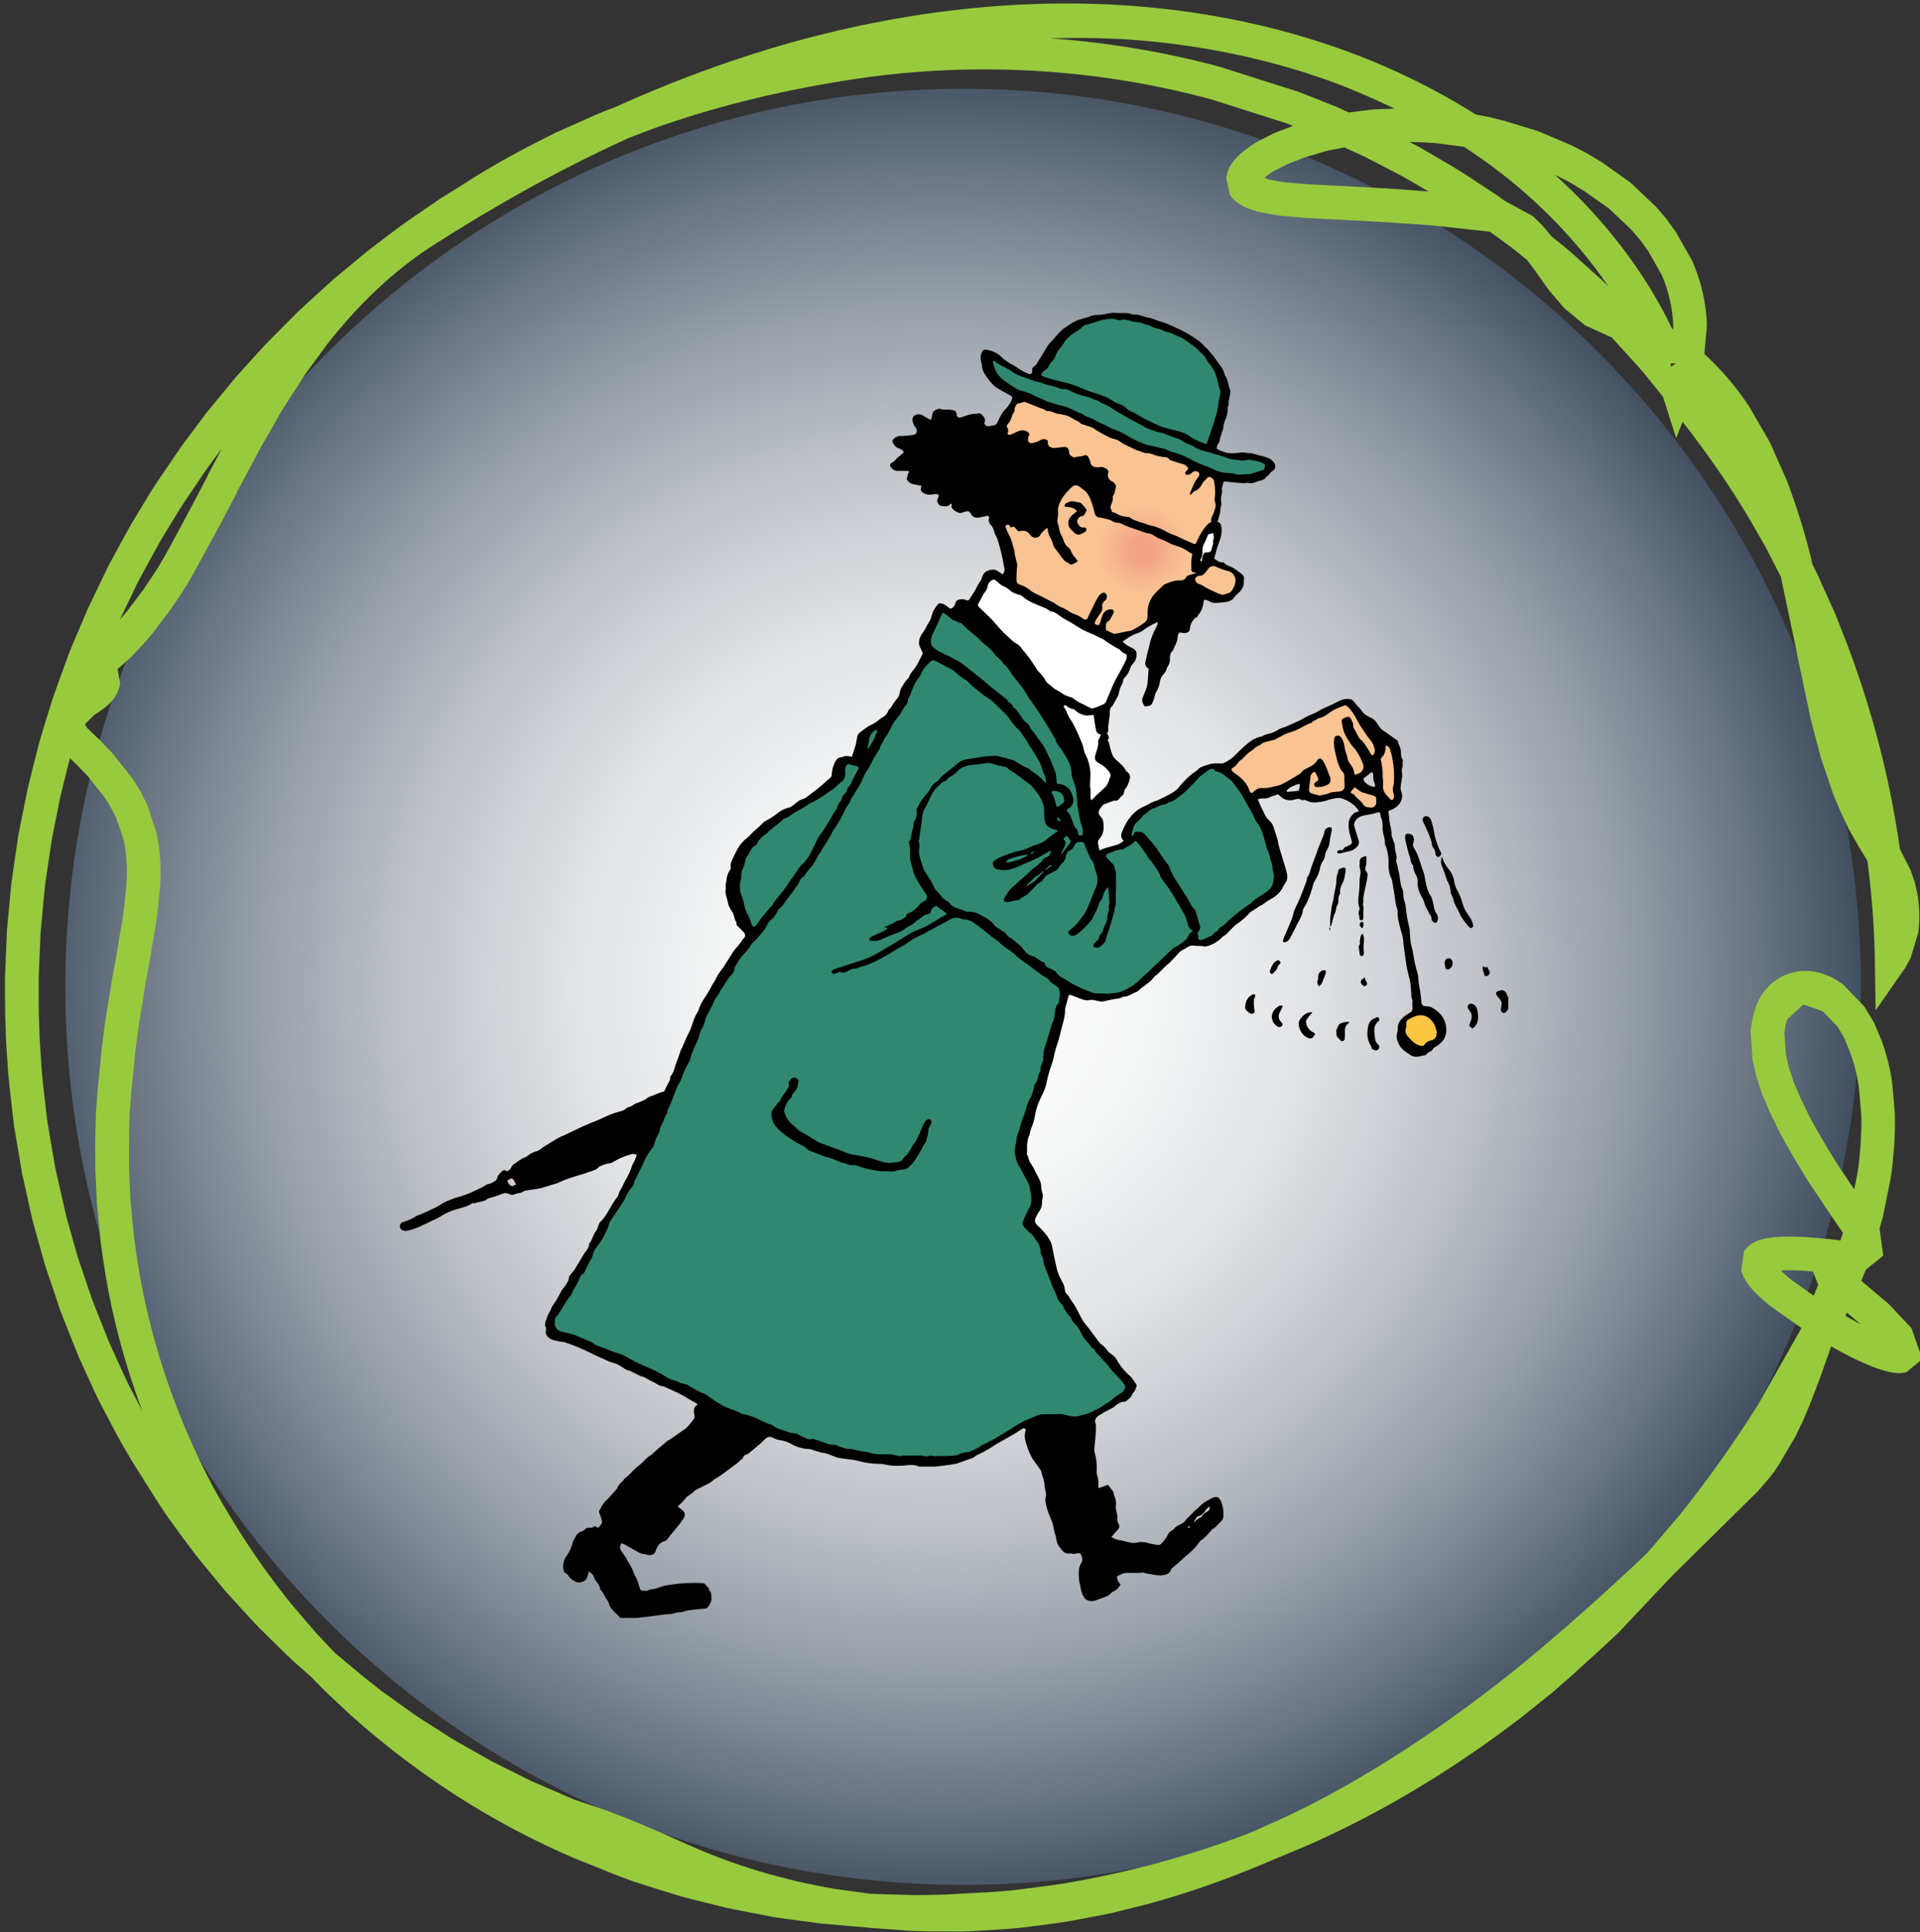 <?xml version="1.0" encoding="utf-8"?>
<!DOCTYPE svg PUBLIC "-//W3C//DTD SVG 1.1//EN" "http://www.w3.org/Graphics/SVG/1.1/DTD/svg11.dtd">
<svg xmlns="http://www.w3.org/2000/svg" viewBox="0 -0.1 97.5 98.1" overflow="visible">
<rect x="0" y="-0.1" width="97.5" height="98.1" fill="#333333" stroke="none"/>
<radialGradient id="RES_GRAD" cx="47.75" cy="280" r="49" gradientTransform="matrix(1 0 0 -1 0 330)" gradientUnits="userSpaceOnUse">
     <stop  offset="0"     style="stop-color:#FFFFFF"/>
     <stop  offset="0.195" style="stop-color:#F7F8F8"/>
     <stop  offset="0.38"  style="stop-color:#E1E3E6"/>
     <stop  offset="0.56"  style="stop-color:#BEC2C8"/>
     <stop  offset="0.707" style="stop-color:#979FA8"/>
     <stop  offset="0.83"  style="stop-color:#707A87"/>
     <stop  offset="0.85"  style="stop-color:#697481"/>
     <stop  offset="0.98"  style="stop-color:#374658"/>
     <stop  offset="0.996" style="stop-color:#314052"/>
     <stop  offset="1"     style="stop-color:#2F3E51"/>
</radialGradient>
<path fill="url(#RES_GRAD)" d="M94.5,50c0,25.178 -20.411,45.592 -45.589,45.592c-25.178,0 -45.595,-20.414 -45.595,-45.592c0,-25.181 20.417,-45.593 45.595,-45.593c25.178,-0 45.589,20.412 45.589,45.593"/>
<path fill="#98CA3E" d="M48.537,0.406L48.537,0.406C45.386,0.77,42.181,1.441,39.01,2.4c-2.562,0.777-5.17,1.762-7.752,2.928
	l-0.541,0.208l-0.455,0.188l-2.03,0.904c-1.355,0.672-3.104,1.574-4.78,2.677l-1.017,0.629l-0.243,0.16l-0.128,0.093l-1.312,0.896
	l-0.62,0.448l-1.338,1.014l-0.431,0.347l-1.453,1.208l-1.211,1.102l-0.598,0.551l-1.321,1.33l-0.388,0.4l-1.346,1.483L11.765,19.3
	l-1.272,1.546l-1.188,1.589l-0.362,0.517l-1.011,1.49l-0.297,0.463L6.66,26.516l-0.518,0.935l-0.257,0.479l-0.377,0.691
	l-1.046,2.177L3.72,32.54l-0.204,0.501l-0.278,0.756l-0.544,1.507l-0.474,1.53l-0.231,0.775l-0.331,1.306l-0.254,1.034l-0.372,1.839
	L0.93,42.313l-0.346,2.365l-0.228,2.415l-0.025,0.552l-0.077,1.853l0,1.078l0.011,0.876l0.042,1.27l0.102,1.588l0.079,0.824
	l0.231,1.977l0.406,2.383l0.53,2.372l0.077,0.282l0.573,2.04l0.776,2.297l0.895,2.257l0.843,1.846l0.182,0.38l0.929,1.771
	l0.332,0.592l0.483,0.82c-0.004-0.007,1.261,1.998,1.261,1.998l0.49,0.736l0.649,0.894l0.31,0.419l0.486,0.65l0.521,0.641
	l1.017,1.229l1.291,1.412l0.38,0.401l1.343,1.321l0.4,0.382l0.453,0.397l0.516,0.461l0.214,0.225l0.544,0.547l1.247,1.165
	c3.422,3.043,7.214,5.464,11.279,7.203c-0.013-0.006,2.262,0.908,2.262,0.908l0.793,0.291l1.079,0.345l1.257,0.387l0.537,0.145
	L36.9,96.76l1.127,0.225l1.25,0.239l0.546,0.082l0.275,0.035l1.567,0.212l1.598,0.139l0.676,0.054l0.269,0.033
	c0.032,0.002,2.05,0.147,2.05,0.147l0.865,0.027l1.208,0.003l0.497,0.005l0.543-0.019l2.011-0.128l0.538-0.055l1.656-0.211
	l0.864-0.136l1.967-0.378c0.034-0.007,1.671-0.417,1.671-0.417l0.295-0.076c1.896-0.52,3.816-1.188,5.718-1.988
	c-0.014,0.005,2.283-0.956,2.283-0.956c3.722-1.633,7.395-3.832,10.915-6.533l1.562-1.254l0.926-0.809
	c-0.009,0.008,1.663-1.514,1.663-1.514l0.755-0.705c0.013-0.013,2.723-2.887,2.723-2.887c-0.027,0.028,4.352-4.289,4.352-4.289
	l0.552-0.642l0.264-0.336l0.256-0.384l0.82-1.393l0.374-0.773l0.321-0.748l0.084-0.212l0.491-1.288l0.519-1.464
	c0,0,0.023-0.07,0.037-0.111c2.653,1.501,3.454,1.385,3.711,1.33l0.117-0.026l0.799-0.656l-0.544-1.571l-1.143-1.214
	c-0.016-0.016-0.928-0.785-1.41-1.192c0.035-0.084,0.077-0.183,0.077-0.183s0.099-0.243,0.154-0.382
	c0.152-0.123,0.887-0.715,0.887-0.715s-0.165-1.206-0.189-1.38c0.042-0.146,0.166-0.573,0.166-0.573
	c0.013-0.048,0.383-1.898,0.383-1.898l0.072-0.436l0.039-0.342l0.084-0.959l0.036-0.798v-0.78l-0.119-1.394
	c-0.077-0.764-0.263-1.538-0.563-2.377l-0.384-0.904l-0.489-0.806l-1.072-1.115c-0.863-0.633-1.76-0.828-2.588-0.604
	c-0.812,0.215-1.455,0.791-1.807,1.621l-0.181,0.589l-0.127,0.719l0.101,1.484l0.05,0.26l0.145,0.604l0.301,0.913l0.424,0.981
	l0.512,1.048l0.646,1.146l0.741,1.218c0.003,0.005,1.322,1.976,1.322,1.976s0.333,0.482,0.449,0.651
	c-0.049,0.151-0.072,0.226-0.123,0.384c-3.324-0.401-4.321-0.153-4.806,0.429l-0.09,0.107l-0.149,0.991l0.037,0.114
	c0.169,0.504,0.613,1.024,1.441,1.691c0,0,1.038,0.732,1.586,1.118c-0.181,0.306-2.232,3.933-2.232,3.933
	c-1.178,1.864-2.487,3.709-3.89,5.479c0.005-0.006-1.701,1.996-1.701,1.996c-2.115,2.008-4.155,3.824-6.207,5.523
	c-1.895,1.551-3.869,3.006-5.869,4.321c-2.314,1.513-4.438,2.709-6.491,3.655c-0.001,0-1.649,0.732-1.649,0.732
	c-2.942,1.137-6.108,1.997-9.395,2.553l-0.608,0.093l-2.026,0.262l-0.354,0.03l-0.616,0.048c-0.003,0-2.428,0.134-2.428,0.134
	l-1.049,0.027l-0.494,0.003l-1.819-0.051l-0.484-0.02c-0.047-0.003-1.72-0.237-1.72-0.237c-2.642-0.444-5.167-1.2-7.497-2.244
	l-1.271-0.567l-1.099-0.474l-0.983-0.4l-0.434-0.162l-0.383-0.15l-1.622-0.545l-2.09-0.901l-0.447-0.216l-1.66-0.83l-1.609-0.909
	l-0.423-0.249l-1.332-0.852l-0.18-0.11l-0.464-0.316l-1.609-1.15l-0.915-0.726l-1.426-1.187l-0.92-0.976l-0.534-0.616l-0.824-0.973
	l-0.243-0.308c-1.351-1.709-2.598-3.603-3.705-5.631c-1.471-2.797-2.575-5.735-3.278-8.728c-0.344-1.406-0.547-2.752-0.699-3.884
	l-0.176-1.815L6.571,59.64L6.553,59.17l0-1.34l0.029-1.41l0.028-0.329l0.053-0.702c0-0.002,0.203-2.061,0.203-2.061l0.161-1.271
	l0.192-1.156L7.392,49.8l0.192-1.012l0.162-0.992l0.063-0.35l0.09-0.531l0.12-0.868l0.038-0.436l0.04-0.375
	c0.038-0.347,0.056-0.693,0.056-1.041c0-0.655-0.066-1.314-0.198-1.995l-0.471-1.419l-0.321-0.653L6.75,39.455L5.706,38.14
	l-0.651-0.679c0,0-0.554-0.53-0.646-0.618c-0.02-0.035-0.05-0.089-0.097-0.174c0.215-0.216,0.466-0.466,0.466-0.466
	c0.51-0.322,1.154-0.745,1.306-1.516l0.018-0.093c0,0-0.083-0.457-0.132-0.722c0.25-0.226,0.722-0.653,0.722-0.653l0.56-0.591
	l0.504-0.584l0.949-1.262l0.439-0.649l0.434-0.687l0.254-0.445c0-0.001,1.326-2.433,1.326-2.433
	c-0.014,0.025,0.788-1.496,0.788-1.496l0.193-0.396l0.111-0.198l0.084-0.163l0.416-0.772l0.415-0.791l0.258-0.454l0.181-0.313
	l0.681-1.2l0.233-0.358l0.27-0.429l0.746-1.149c-0.013,0.019,1.11-1.513,1.11-1.513c1.692-2.148,3.558-3.869,5.541-5.103
	c2.845-1.815,5.688-3.405,8.452-4.729l1.312-0.609l1.215-0.465l0.36-0.127l0.223-0.074c3.01-1.032,6.284-1.814,9.733-2.326
	c3.086-0.461,6.25-0.591,9.406-0.386c2.898,0.187,5.793,0.665,8.603,1.422c0.003,0.001,3.849,1.225,3.849,1.225
	s0.221,0.087,0.32,0.126c-0.096,0.037-0.981,0.379-0.981,0.379l-0.87,0.447c-0.927,0.567-1.415,1.123-1.524,1.719l-0.019,0.101
	l0.193,0.857l0.063,0.085c0.269,0.361,0.691,0.592,1.458,0.796l1.02,0.178l1.314,0.114c0.005,0.001,1.667,0.085,1.667,0.085
	c0.045,0.002,2.031,0.109,2.031,0.109l0.827,0.052l1.945,0.138l2.592,0.282c0,0,0.166,0.021,0.288,0.036
	c0.176,0.128,1.181,0.863,1.181,0.863s0.619,0.5,0.705,0.569c0.063,0.085,0.415,0.556,0.415,0.556l0.359,0.509l0.325,0.454
	l0.794,0.933l1.041,0.859l1.268,0.579c0,0,0.044,0.014,0.083,0.026c0.069,0.075,1.304,1.435,1.304,1.435l0.313,0.358
	c0,0,0.981,1.211,0.996,1.229c0.049,0.151,0.67,2.105,0.67,2.105s0.177-0.445,0.329-0.827c1.259,1.614,2.432,3.294,3.453,5.03
	l0.737,1.283l0.133,0.252l0.07,0.143c0,0,0.545,1.055,0.594,1.15c0.021,0.104,0.794,3.77,0.794,3.77
	c0,0.001,0.073,0.372,0.073,0.372l0.671,3.18c0.001,0,0.499,1.882,0.499,1.882c-0.003-0.011,0.623,1.844,0.623,1.844l0.369,0.871
	l0.418,0.895l0.51,0.895c0,0,0.351,0.572,0.437,0.71c0.219,1.646,0.35,3.311,0.379,4.949l0.04,2.657l1.516-2.183l0.267-0.489
	l0.382-1.271c0.037-0.287,0.056-0.567,0.056-0.844c0-0.394-0.038-0.781-0.108-1.175l-0.124-0.545l-0.215-0.619
	c0,0-0.484-0.95-0.539-1.06c-0.487-3.462-1.367-6.916-2.626-10.268l-0.568-1.454l-0.177-0.419l-0.826-1.828l-0.255-0.512
	l-0.04-0.212c-0.311-1.294-0.733-2.655-1.259-4.046c-0.006-0.016-0.854-1.923-0.854-1.923c-0.018-0.039-1.068-1.84-1.068-1.84
	c-0.663-1.003-1.427-1.879-2.258-2.642c0.036-0.396,0.131-1.448,0.131-1.448c-0.031-1.096-0.28-2.193-0.741-3.271l-0.812-1.433
	l-0.501-0.702l-0.541-0.627l-1.28-1.212l-1.449-1.03L80.59,7.684L79.94,7.349l-0.182-0.09c-0.008-0.004-1.642-0.698-1.642-0.698
	c-0.008-0.003-1.712-0.523-1.712-0.523l-0.845-0.207c0,0-0.491-0.093-0.612-0.115c-2.295-1.448-4.813-2.645-7.494-3.543
	c-2.915-0.981-6.034-1.628-9.27-1.918C55.083-0.027,51.837,0.025,48.537,0.406z M7.024,29.411l1.109-2.03l0.958-1.574l0.26-0.405
	l0.879-1.298l0.122-0.185l0.315-0.444c0,0,0.306-0.409,0.61-0.818c-0.227,0.43-0.534,1.004-0.534,1.004l-0.134,0.258l-0.198,0.393
	l-0.776,1.478c-0.012,0.033-1.162,2.154-1.162,2.154L8.11,28.575l-0.396,0.614L7.503,29.5l-0.21,0.317l-0.862,1.141
	c0,0-0.283,0.327-0.345,0.398C6.212,31.094,7.024,29.411,7.024,29.411z M6.527,70.19l-0.156-0.324l-0.819-1.791l-0.864-2.171
	l-0.748-2.212l-0.566-2.006l-0.054-0.222l-0.518-2.294l-0.391-2.296l-0.227-1.931l-0.07-0.755l-0.1-1.569l-0.041-1.2L1.964,50.56
	v-1.021l0.077-1.822l0.023-0.5l0.217-2.325l0.338-2.301l0.144-0.74l0.307-1.534l0.372-1.499c0,0,0.055-0.217,0.109-0.427
	c0.144,0.138,0.295,0.282,0.295,0.282l0.589,0.608l0.914,1.146l0.311,0.522l0.232,0.454L6.3,42.598
	c0.093,0.521,0.141,1.046,0.141,1.566c0,0.295-0.016,0.589-0.047,0.88l-0.036,0.425l-0.041,0.374L6.212,46.65l-0.09,0.481
	l-0.22,1.356l-0.193,1.008l-0.18,1.13l-0.194,1.177l-0.164,1.292l0,0c0,0.006-0.215,2.166-0.215,2.166l-0.064,0.814l-0.019,0.28
	L4.837,57.8l0.006,1.426l0.019,0.484l0.059,1.306l0.185,1.887c0.146,1.107,0.36,2.556,0.732,4.085
	c0.361,1.526,0.828,3.036,1.38,4.523C6.962,71.022,6.527,70.19,6.527,70.19z M91.642,50.913c0.163,0.059,0.756,0.271,0.914,0.328
	c0.132,0.136,0.758,0.782,0.758,0.782l0.329,0.557l0.303,0.733c0.167,0.471,0.382,1.144,0.465,1.947l0.111,1.305l-0.002,0.647
	l-0.034,0.733l-0.063,0.777l-0.013,0.122l-0.032,0.26l-0.063,0.408c0,0-0.075,0.371-0.155,0.768
	c-0.415-0.619-0.887-1.321-0.887-1.321l-0.369-0.601l-0.352-0.584l-0.608-1.07l-0.47-0.966l-0.382-0.878l-0.249-0.764l-0.12-0.511
	l-0.038-0.181c0,0-0.065-0.975-0.073-1.086c0.016-0.092,0.076-0.446,0.076-0.446s0.037-0.117,0.07-0.222
	c0.14-0.128,0.626-0.577,0.789-0.728C91.593,50.919,91.6,50.918,91.642,50.913z M92.06,64.448c0.022,0.058,0.191,0.479,0.271,0.678
	c-0.018,0.043-0.213,0.524-0.227,0.557c-0.479-0.34-1.133-0.803-1.134-0.804c-0.243-0.197-0.405-0.348-0.535-0.478
	C90.75,64.38,91.232,64.382,92.06,64.448z M93.788,66.539c0.318,0.269,0.519,0.438,0.718,0.605
	c-0.238-0.124-0.517-0.284-0.796-0.444C93.746,66.625,93.749,66.62,93.788,66.539z M58.029,1.962
	c3.092,0.273,6.078,0.89,8.875,1.833c1.353,0.453,2.647,1.014,3.91,1.62c-0.463,0.017-1.072,0.039-1.072,0.039
	s-1.019,0.128-1.246,0.156c-0.181-0.082-0.67-0.305-0.67-0.305l-1.882-0.742c-0.015-0.005-4.016-1.277-4.016-1.277
	c-2.83-0.762-5.741-1.239-8.652-1.444C54.886,1.81,56.481,1.821,58.029,1.962z M64.674,8.589l0.704-0.357l0.887-0.344l1.074-0.32
	c0,0,0.693-0.139,0.925-0.185c0.223,0.102,1.003,0.458,1.003,0.458l1.975,1.022c0,0,0.874,0.511,1.294,0.756
	c-0.519-0.038-1.578-0.117-1.578-0.117l-0.873-0.054c-0.011,0-2.036-0.109-2.036-0.109c-0.005,0-1.601-0.081-1.601-0.081
	l-1.241-0.106c0,0-0.673-0.114-0.779-0.133c-0.028-0.013-0.116-0.052-0.213-0.094C64.326,8.829,64.458,8.722,64.674,8.589z
	 M78.694,11.784l-0.356-0.422l-0.489-0.482l-1.447-0.789L76.04,9.826l-1.707-1.122l-0.591-0.363l-1.663-0.972
	c0,0-0.315-0.163-0.501-0.259c0.223,0.003,0.495,0.008,0.495,0.008l0.766,0.04c0,0,1.371,0.176,1.5,0.192
	c0.124,0.081,0.375,0.247,0.375,0.247c2.831,1.904,5.188,4.251,6.969,6.851c-0.094-0.093-0.289-0.286-0.289-0.286l-1.607-1.445
	l-0.534-0.443c0,0-0.396-0.317-0.472-0.379C78.745,11.848,78.694,11.784,78.694,11.784z M78.971,8.783
	c0.007,0.002,0.069,0.029,0.069,0.029l0.145,0.072l0.56,0.288l0.675,0.409l1.293,0.913l1.098,1.04l0.468,0.534l0.421,0.584
	l0.697,1.23c0.345,0.814,0.546,1.696,0.573,2.569c0,0-0.008,0.124-0.011,0.171c-0.012-0.008-0.035-0.023-0.043-0.029
	C83.545,13.733,81.512,11.08,78.971,8.783z M85.101,18.345c-0.111,0.082-0.178,0.131-0.229,0.168
	c-0.023-0.073-0.028-0.087-0.05-0.154C84.875,18.356,84.967,18.351,85.101,18.345z"/>
<g transform="scale(0.065,0.065) translate(170,160)">
<path fill="#f9c393" d="M699.1 337.6l-27.6-14.7-26.6-15.2-23-12.4-4.2-6.4-3.2-27.6-9.6-29.5 6.4-64.3 7.4-12.4 6.9-9.2 153.5 51.9.4 17.1v18.3l-1.8 15.2-2.3 28.5 11.1 3.7 8.2 5.1 2.3 6.4-3.7 7.3-5.5 3.7-12.9.4-10.5-2.2-36.8 21.6-11.9 7.8-16.6 6.9z"/><path fill="#318871" d="M761.5 201.2l-20.6-9.1-14.3-2.8-18.9-7.4-21.1-11-21.2-10.1-15.6-4.6-18.4-6.9-10.1-5-14.7-9.7-6-13.3 1.9-6.5 7.3 3.3 9.7 6.8 14.7 6.5 6.9-6 11.5-16.6 17-16.5 18.4-6.4 15.6-1.4 31.7 7.3 20.2 9.7 14.8 12.4 13.3 19.3 1.3 22.1-9.1 24.3-2.3 8.3 7.3 2.8 9.2 2.7 12.9.5 18.4 6-3.7 7.8-8.8 3.6-17.8-.4-17.5-4.2-12-5.5z"/><path fill="#fff" d="M765.3 281.6l-2.8-10.6 3.7-11 4.6-8.7 7.3-2.8 3.3 6.9-2.8 9.2-3.2 6.4-3.7 6.9-6.4 3.7zm-177.7 30.8l10.6-19.8 4.6-6.8 7.8 1.8 23.4 14.2 79.1 45.1-8.8 22-12.4 22.6-11.5.9-17-7.4-28-14.7-47.8-57.9z"/><path fill="#fff" d="M689.6 400l1.9 12.9.4 17 12.9 13.3-7.3 12.4-16.6 14.3-3.7-6.5-7.3-37.2-12-27.6-9.2-14.7 13.8 3.2 12.9 5.1 14.7.9-.5 6.9z"/><path fill="#f9c393" d="M782.9 436.4l9.2-3.7 11.5-11 10.2-7.4 12.8-3.6 21.2-10.2 17-8.7 16-6.4 7.4 6 13.8 14.2 13.3 10.1 5.1 11.5-.5 34-3.6 4.6-5.6-1.8-5-12.9-1-16.1-5 1-8.7 8.7v5l7.8 4.6 6.9 3.3.9 9.1-5.1 4.6-6.4-1.4-5.5-4.5-4.6-4.2-6.5-3.2h-7.3l-10.6 1.9-5.5 1.3-8.3-4.1-.4-12.4-9.7 4.6-7.8 4.6-9.6 1.8-12.9 6-4.2-5.1-5.5-7.8-13.8-12.4zm-94.8-168.5a34.7 34.7 0 1 1 34.8 34.8 34.7 34.7 0 0 1-34.7-34.7"/><path fill="#f9c292" d="M722.8 301.9a34 34 0 1 1 34-34 34 34 0 0 1-34 34"/><path fill="#f9c192" d="M722.8 301.1a33.2 33.2 0 1 1 33.2-33.2 33.2 33.2 0 0 1-33.2 33.2"/><path fill="#f8c091" d="M722.8 300.3a32.4 32.4 0 1 1 32.4-32.4 32.4 32.4 0 0 1-32.4 32.4"/><path fill="#f8bf91" d="M722.8 299.5a31.6 31.6 0 1 1 31.6-31.6 31.6 31.6 0 0 1-31.6 31.6"/><path fill="#f8be91" d="M722.8 298.7a30.8 30.8 0 1 1 30.8-30.8 30.8 30.8 0 0 1-30.8 30.8"/><path fill="#f8bd90" d="M722.8 297.9a30 30 0 1 1 30-30 30 30 0 0 1-30 30"/><path fill="#f8bc90" d="M722.8 297.1a29.3 29.3 0 1 1 29.3-29.3 29.3 29.3 0 0 1-29.3 29.3"/><path fill="#f8bb90" d="M722.8 296.4a28.5 28.5 0 1 1 28.5-28.5 28.5 28.5 0 0 1-28.5 28.5"/><path fill="#f8ba8f" d="M722.8 295.6a27.7 27.7 0 1 1 27.7-27.7 27.7 27.7 0 0 1-27.7 27.7"/><path fill="#f7b98f" d="M722.8 294.8a26.9 26.9 0 1 1 26.9-26.9 26.9 26.9 0 0 1-26.9 26.9"/><path fill="#f7b98e" d="M722.8 294a26.1 26.1 0 1 1 26.1-26.1 26.1 26.1 0 0 1-26.1 26.1"/><path fill="#f7b88e" d="M722.8 293.2a25.3 25.3 0 1 1 25.3-25.3 25.3 25.3 0 0 1-25.3 25.3"/><path fill="#f7b78e" d="M722.8 292.4a24.5 24.5 0 1 1 24.5-24.5 24.5 24.5 0 0 1-24.5 24.5"/><path fill="#f7b68d" d="M722.8 291.7a23.8 23.8 0 1 1 23.8-23.8 23.8 23.8 0 0 1-23.8 23.8"/><path fill="#f6b58d" d="M722.8 290.9a23 23 0 1 1 23-23 23 23 0 0 1-23 23"/><path fill="#f6b48c" d="M722.8 290.1a22.2 22.2 0 1 1 22.2-22.2 22.2 22.2 0 0 1-22.2 22.2"/><path fill="#f6b38c" d="M722.8 289.3a21.4 21.4 0 1 1 21.4-21.4 21.4 21.4 0 0 1-21.4 21.4"/><path fill="#f6b28b" d="M722.8 288.5a20.6 20.6 0 1 1 20.6-20.6 20.6 20.6 0 0 1-20.6 20.6"/><path fill="#f6b18b" d="M722.8 287.7a19.8 19.8 0 1 1 19.8-19.8 19.8 19.8 0 0 1-19.8 19.8"/><path fill="#f6b08b" d="M722.8 286.9a19.1 19.1 0 1 1 19.1-19.1 19.1 19.1 0 0 1-19.1 19.1"/><path fill="#f5af8a" d="M722.8 286.2a18.3 18.3 0 1 1 18.3-18.3 18.3 18.3 0 0 1-18.3 18.3"/><path fill="#f5ae8a" d="M722.8 285.4a17.5 17.5 0 1 1 17.5-17.5 17.5 17.5 0 0 1-17.5 17.5"/><path fill="#f5ad89" d="M722.8 284.6a16.7 16.7 0 1 1 16.7-16.7 16.7 16.7 0 0 1-16.7 16.7"/><path fill="#f5ac89" d="M722.8 283.8a15.9 15.9 0 1 1 15.9-15.9 15.9 15.9 0 0 1-15.9 15.9"/><path fill="#f5ab89" d="M722.8 283a15.1 15.1 0 1 1 15.1-15.1 15.1 15.1 0 0 1-15.1 15.1"/><path fill="#f4aa88" d="M722.8 282.2a14.3 14.3 0 1 1 14.3-14.3 14.3 14.3 0 0 1-14.3 14.3"/><path fill="#f4a988" d="M722.8 281.4a13.6 13.6 0 1 1 13.6-13.6 13.6 13.6 0 0 1-13.6 13.6"/><path fill="#f4a887" d="M722.8 280.7a12.8 12.8 0 1 1 12.8-12.8 12.8 12.8 0 0 1-12.8 12.8"/><path fill="#f4a787" d="M722.8 279.9a12 12 0 1 1 12-12 12 12 0 0 1-12 12"/><path fill="#f4a687" d="M722.8 279.1a11.2 11.2 0 1 1 11.2-11.2 11.2 11.2 0 0 1-11.2 11.2"/><path fill="#f4a586" d="M712.4 267.9a10.4 10.4 0 1 1 10.4 10.4 10.4 10.4 0 0 1-10.4-10.4"/><path fill="#318871" d="M415.7 569l-7.8-16.1-4.7-26.2 4.7-23.9 13.7-14.7 33.2-22.6 29.4-21.1 1.8-10.1 6-3.2 8.3.9 1.8-13.3 2.8-8.8 8.7-5 8.7-4.2 10.6-16 21.1-33.6.5-5.1-2.3-8.2 11.5-23.9 6.4.9 29 16 53.8 57.1 15.6 34.9 6.4 26.6 6 51.1 7.3 5.1 5.6-3.7 11-3.3 5-2.3-.9-8.7 6.9-11.9 12.4-8.8 12.9-4.1 16.1-13.8 10.1-9.2 10.1-4.6 12.9 3.2 15.6 23.5 14.3 27.6 8.7 34-5.5 11-12.9 7.3-14.7 13.4-12.4 11.9-11.5 7-12.9-1.9-13.3 10.1-19.3 18.9-16.6 11.9-14.6 4.1-17.5-1.3-17-5.1-15.6 65.7-19.4 58.9 2.8 11.9 8.3 13.8 3.2 15.6-6.9 15.2 6.4 8.3 7.9 11.5 4.1 22 25.3 44.6 14.7 16.1 20.6 25.8-11 12.4-17.5 9.6-16.9 7.8h-35.9l-11 6-28.1 16.1-17 5-21.1 1-32.2-1.4-25.8-3.2-34-7.8-24.3-7.8-18.9-6.5-42.3-22.5-25.3-11.5-61.5-28-27.6-9.7-3.3-11 23-37.7 51.1-91.9 42.2-97.5 6.5-18.8 34.5-53.8z"/><path fill="#fcc643" d="M930.6 655.8l-6-6.7-1.3-9.3 3.4-7.9 11-5.4 9.5 3.7 5.6 10 .8 8.1-8.9 6.2-9.1 3.8-5-2.5z"/><path fill="#d4cbc5" d="M237.2 765.5l-8.6 2.1-7.6-5.6 6.2-7.8 8.4-2.1 1.6 13.4zM751 1040.9l2.3-8.1 5.9-9.5 7.2-7 9.3-6.3 2.2 9.6-26.9 21.3z"/><path d="M314.5 1102l-1.9-2.1a2.3 2.3 0 0 0-.4-.6c-2-.9-2.9-2.9-4.3-4.2a6.4 6.4 0 0 1-1.8-3 12.8 12.8 0 0 0-2.1-4.5c-1.8-2.2-2.4-5.2-4.6-7.1a2.9 2.9 0 0 1-.5-1.3 10.4 10.4 0 0 0-2.3-4.5 18 18 0 0 1-2.6-4.5c-.6-1.2-1-2.5-2.4-3.1a6.1 6.1 0 0 1-1.4-1.8l-.6 2.1a19.8 19.8 0 0 1-1.3 4c-1.5 2.6-5.9 4-8.9 2.3s-3.9-2.3-5.2-4.4a5.3 5.3 0 0 0-2.2-2c-1.7-.9-1.9-2.9-2-4.6a13.2 13.2 0 0 1 2.2-8.3 31.8 31.8 0 0 0 4.9-10 25 25 0 0 1 2.9-6.2 7.1 7.1 0 0 1 4.7-3.7 6.3 6.3 0 0 0 2.5-1.7 4.1 4.1 0 0 1 3.3-1.1 4.6 4.6 0 0 0 4.1-1.3l2.8 1.4 2-2.3a3.8 3.8 0 0 0 .7-3.7 26.7 26.7 0 0 0-1.8-5.3 2.7 2.7 0 0 1 .3-2.9 18.3 18.3 0 0 0 1.4-2.5 18.2 18.2 0 0 1 3.4-4.5c2.9-2.8 5.5-5.9 8.2-8.9a3.2 3.2 0 0 0 .8-1.2c.8-3.1 4.1-4.3 5.4-7.1 3.9-2.7 6.7-6.6 10.4-9.5s5.1-4.8 7.7-7.1c.9-.8 2.1-1.4 3.1-2.2l4.9-4.4 7.5-6.3c.4-.3.9-.4 1.3-.7l4.7-3.2 6-4.2a21.3 21.3 0 0 0 3.4-2.6c1.8-1.9 3.4-4 5-6a4.2 4.2 0 0 0 .7-3.6c-.1-.5-.3-.9-.3-1.4-.2-2.6-.1-5.2 2.8-6.6a4.7 4.7 0 0 0-.9-1l-6.8-3.9-2.4-1.5c-2.1-1.1-4.2-2.3-6.3-3.3l-9.3-4.2a2.3 2.3 0 0 0-.6-.4c-3.5 0-6-2.4-8.9-3.7s-4.2-2.2-6.3-3.3-1.8-.5-2.7-.9l-7.9-3.8a5.6 5.6 0 0 0-1.3-.6c-2.7-.5-4.7-2.3-6.9-3.6a23.5 23.5 0 0 0-6.1-2.6l-2.5-.8-9.5-4.3c-4.9-2.3-9.6-4.7-14.6-6.8s-7.5-2.9-11.3-4.2a24.1 24.1 0 0 0-3.3-.4l-5.3-1.2a8.9 8.9 0 0 1-5.4-4.4 4.2 4.2 0 0 1-.3-2.5 6.5 6.5 0 0 0-.4-4.1c-.4-.8 0-2.2.2-3.2s1.2-3.4 1.8-5.1a12.6 12.6 0 0 1 .8-1.7 13.8 13.8 0 0 0 1.4-2.5c.8-2.6 2.4-4.6 3.9-6.8s2.7-4.8 4-7.2a17 17 0 0 1 2.1-3.1 31.7 31.7 0 0 0 3.7-5.7c.5-.9.3-2.1.8-3.3s3.5-4.2 4.9-6.6l6.5-10.8c.5-.9 1.2-1.7 1.8-2.5s2.2-3.1 2.3-5.2a1.2 1.2 0 0 1 .2-.7c2.4-3 3-6.9 5.4-10 1-1.3 1.2-3.1 1.9-4.6s.8-2.1 1.5-2.5 3.1-3.4 4.3-5.3c2.9-4.5 5.2-9.4 8.6-13.6.9-1.1 1.2-2.8 1.8-4.3a1.4 1.4 0 0 1 0-.2c2.2-3.1 3.3-6.8 5.4-10l.4-.6c1.2-2.7 2.8-5.3 3.6-8.2s3.4-6.1 4-9.8c-1.4-1.2-3.2-.8-4.8-.4a59 59 0 0 0-7.8 2.8c-2.1.9-4.1 2.2-6.2 3.3a3.9 3.9 0 0 1-1.3.6 23.7 23.7 0 0 0-7.7 2.2 3.9 3.9 0 0 0-1.3.5c-2.4 3-6.1 3.4-9.4 4.7s-4.4 1.4-6.6 2.1c-5.3 1.7-10.6 3.2-15.6 5.7a35.7 35.7 0 0 1-5.4 1.7c-2.8.9-5.6 1.9-8.4 2.6s-4.7.9-7 1.2l-5.8.9-.9.4c-1.7 1.5-4 1.3-5.9 2l-3 .9c-1.6-.5-3.4-1.1-5.2-1.5a4.2 4.2 0 0 0-2 .4c-2.7.9-5.3 2-8 2.8s-3.4.6-4.8 1.8-4.4 1.7-6.7 2.2-2.5 1.2-3.9.6a.9.9 0 0 0-.7.2c-3.1 2.3-6.7 3-10.3 4.1a62.8 62.8 0 0 0-8.2 2.8c-3.2 1.5-6.2 3.4-9.4 5.1-1.4.8-3 1.4-4.5 2.1l-2.5 1.3-2.8 1.2c-1.9.9-3.7 1.9-5.6 2.6a65.5 65.5 0 0 1-7.5 2.3 6.6 6.6 0 0 1-3.3-.3 3.4 3.4 0 0 1 .4-6.6c3.3-1.2 6.7-2.3 9.6-4.4l.8-.5c4.7-1.5 8.9-3.8 13.4-5.8 2.5-1.1 4.8-2.7 7.2-4.1l3.2-1.6 6.4-2.5 3.7-1c2.4-.8 4.8-1.5 7.1-2.5s6.9-3.1 10.3-4.8c1.5-.8 2.8-2.1 4.6-2.4a12.5 12.5 0 0 0 4.7-2.1 4.2 4.2 0 0 0 2.3-2.8c.4-2 2-3.4 3.4-4.8s2.6-1.6 3.9-.3a5.4 5.4 0 0 0 3.8-3.4c.8-2 3-2.6 4.4-3.9a17.8 17.8 0 0 1 2.6-1.7 9.3 9.3 0 0 1 3.5-1.8 5.2 5.2 0 0 0 2-1.2 21.7 21.7 0 0 1 6.9-3.6 10.6 10.6 0 0 0 4.1-2.3 22.8 22.8 0 0 1 3-2c3.3-2 6.5-4.1 9.9-6 1.8-1 3.7-1.8 5.6-2.6l9.8-4.7c4.1-1.9 8.2-3.8 12.4-5.4s9.5-4.3 14.3-6.2c2.8-1.1 5.7-1.7 8.5-2.6a9 9 0 0 0 2-1.2c.7-.4 1.2-1.2 1.9-1.3 2.8-.4 4.7-2.7 7.4-3.5a40.2 40.2 0 0 0 4.6-1.9 10.2 10.2 0 0 0 3-1.8c1-.9 2.5-1.2 3.8-1.8l7.3-2.9a10.1 10.1 0 0 1 2.1-.3l3.3-6.6c.8-1.5 1.7-2.8 1.6-4.6a2.8 2.8 0 0 1 .7-1.4 16.4 16.4 0 0 0 2.7-6 58.4 58.4 0 0 1 2.3-6.4c.8-2.2 1.5-4.3 2.2-6.5a10.7 10.7 0 0 1 .5-1.3c.4-.8.9-1.5 1.2-2.3 1.4-3.2 2.7-6.5 4.3-9.7a48.8 48.8 0 0 0 3.6-8.8 46 46 0 0 1 2.8-6.8 23.9 23.9 0 0 0 1.8-3.3c1.2-4 3.3-7.5 5.6-10.9 1.2-1.9 2.4-3.7 3.5-5.7s1.3-2.7 2.1-4a32.1 32.1 0 0 0 2.3-3.7c1.7-4.2 4.8-7.4 7.1-11.1l6.5-10.2a16.9 16.9 0 0 1 1.5-2.1 47.1 47.1 0 0 0 5.8-7.4 3.5 3.5 0 0 1 .8-.9c1.8-1.5 1.5-3.5-.1-5.2l-3.7-3.7c-1-.9-2-1.9-1.7-3.4a.6.6 0 0 0-.1-.5c-1.9-2.5-1.6-5.9-3.5-8.4a34.5 34.5 0 0 1-2.2-3.9 3.8 3.8 0 0 1-.4-.9l-2.4-9.6a8.8 8.8 0 0 1 .1-2.4 4.2 4.2 0 0 0 .2-.9c-.5-2.7.3-5.2.6-7.8a15.3 15.3 0 0 1 2.5-6.6 3.4 3.4 0 0 0 .7-2.7 8 8 0 0 1 .8-4.8c1.6-3.4 3.2-6.9 5.1-10.2a27.1 27.1 0 0 1 4.1-5.1c1.8-1.9 4.1-3.3 5.7-5.3s6.3-5.5 9.2-8.7c1.4-1.5 3.5-2.3 5.3-3.4a67.6 67.6 0 0 0 6.3-4.3 21.3 21.3 0 0 1 8.4-4.3c2.4-.6 4.2-2.2 6-3.7a14.5 14.5 0 0 1 5-3 12.3 12.3 0 0 0 4.1-2.2c3.1-2.4 6.2-4.6 9.2-7.1s6.1-5.3 9.1-8a3.1 3.1 0 0 0 .6-1.9 23.9 23.9 0 0 1 2.8-10.2c.9-1.7 2.2-3.3 4.5-3.3a2 2 0 0 0 .9-.2c1.9-1.1 4-.9 6-.5s1.5.2 2-1.2 1.5-4.7 2.3-7a13.5 13.5 0 0 0 .4-1.6c.4-2 .7-4 1.1-6s2.4-3.3 4.1-4.5a37.4 37.4 0 0 1 7.3-4.7c3.4-1.5 5.8-4.2 9-6a8.5 8.5 0 0 0 3.6-4.3 3.5 3.5 0 0 1 1-1.6c1.4-1 2-2.6 2.9-4a44.6 44.6 0 0 1 3.1-4.2 9.3 9.3 0 0 0 2.2-4.9 10.8 10.8 0 0 1 2.1-5c.5-.7.8-1.6 1.3-2.3s1.3-1.7 2-2.6 1.6-1.5 1.9-2.4c1-2.9 3.1-4.9 4.8-7.2a40.4 40.4 0 0 0 3-5.3c1-1.9 1.9-3.8 2.9-5.8-.8-1.7-1.6-3.6-2.5-5.4s-.6-5.3.6-7.7 2.4-3.5 3.4-5.3 2.3-4.5 3.7-6.6 1.8-5.9 3.3-8.5a31.3 31.3 0 0 1 3-4.5c1.2-1.5 3.3-1.1 5.2-.1s3.1 2.4 4.8 3.3a5.3 5.3 0 0 0 3.8-4.1c.5-2.1 1.8-3 4.1-3.2a8.4 8.4 0 0 1 4.5.6 1.9 1.9 0 0 0 2.5-.7l3.7-5.8c1.8-2.9 3-6.1 5.1-8.8a6.1 6.1 0 0 0 .8-1.9c.8-2.2 1.7-4.4 3.9-5.4s5.8-2.2 8.7 0l3.8 2.4c1.8-2 1.4-4.3.9-6.5s-1-5.8-1.7-8.7c-.3-1.3-.6-2.6-1-3.9-1-4-1.9-8-3.9-11.6-.8-1.5-1-3.3-1.7-4.9a8.5 8.5 0 0 0-1.9-2.9 5.1 5.1 0 0 1-1.5-5.2 1.9 1.9 0 0 0 0-1.2 1.5 1.5 0 0 0-1-.8l-5.3 1.1c-3 .6-5.6.8-7.4-2s-2.3-3.2-6.2-1.9c-1.2.4-2.3 1-3.6.5s-4.3-1.9-5.3-3.7-.2-1.9-.3-3-1.6.4-2.3 1-4.2 1-6.1.3a4.3 4.3 0 0 1-2.8-4.6 4.9 4.9 0 0 1 .7-1.9c.8-1.4.3-2.6-1.3-2.7a12.8 12.8 0 0 0-3.5.3 10 10 0 0 1-7-1.3c-1.8-1-2-2.5-1.6-4.3l.3-1.2-5.6-1.1c-2.1-.4-4-1.2-5.2-3s-.8-2-.5-2.1.3-3.5 2-5l-1.9-.4H531a6 6 0 0 1-4.6-2.5c-1.7-1.9-1.3-3.1.9-4.3a5.7 5.7 0 0 0 2.6-2.3 3.2 3.2 0 0 1 .8-.8l5.4-4.6c-1-2.4-3.1-2.8-5-3.6s-3.8-3.7-3.8-5.1a2.2 2.2 0 0 1 .5-1.5c1.6-1.4 3.2-2.6 5.5-2.6s6.2-.3 9.2-.7c1.4-.2 3-.5 3.5-2a3.7 3.7 0 0 0-.6-3.8 10.5 10.5 0 0 1-2.2-4.2c-1.2-3.3.7-6.2 4.2-6.2a6.7 6.7 0 0 1 4.2 1.2c1.6 1.1 3.4 2 5.3 3.1a2.3 2.3 0 0 0 .7-.8c.4-1.4.6-2.9 1-4.4a3.3 3.3 0 0 1 1.1-1.8c1.7-1.1 3.6-2.1 5.6-1.4s4.3.3 6.4.4a20.6 20.6 0 0 1 3.7.7 2.7 2.7 0 0 1 1.9 2.7c.3 2.7 1.6 3.3 4 2.5s7.1-2.8 11-2.6h.7c2.4-1.1 3.8 0 5.2 1.9s1.9 3 .7 5.4c1.3 2.2 2 2.6 4.4 2.2a30 30 0 0 0 4-.8 3.3 3.3 0 0 0 1.6-1.5c1.2-2.2 2.2-4.6 3.5-6.8a25.2 25.2 0 0 1 3.5-4.5 22.2 22.2 0 0 0 4.4-6.5c.9-2.1.7-2.8-1.2-3.9-3.6-2-7.2-3.9-10.7-6.1a22.5 22.5 0 0 1-4.6-4.4 45.3 45.3 0 0 1-4.2-5.7 14.1 14.1 0 0 1-2.5-7 14.6 14.6 0 0 0-.5-2.6c-.5-2.4-.8-4.8.3-7.3s1.7-2.7 4.2-2.4a21.5 21.5 0 0 1 10.2 4.6c1.2.9 2.1 2.2 3.5 3.1a49.1 49.1 0 0 0 5.8 3.7c2.4 1.2 4.5 2.9 6.8 4.3a47.1 47.1 0 0 0 6 3c1.9.8 3.3-.2 3-2.3a3.4 3.4 0 0 1 1.9-3.7 7.9 7.9 0 0 0 2.1-2.6l5.4-8.7a58 58 0 0 1 3.1-5.1c1.4-1.9 3.3-3.4 4.7-5.3a60.4 60.4 0 0 1 6.5-6.9 3 3 0 0 1 .5-.5c3.1-1.8 5.8-4.1 9-5.6.9-.4 1.8-1 2.8-1.3l6.8-2.1a5.9 5.9 0 0 0 1.2-.2c3.2-1.8 6.8-1.6 10.2-1.9 2-.2 3.9-.7 5.8-1a19.6 19.6 0 0 1 4.5-.4c3.2.3 6.3.1 9.5.2a19.5 19.5 0 0 1 3.2.7c.9.2 1.9.7 2.7.5s3.8.2 5.7.9a33.4 33.4 0 0 0 5.7 1.6 38 38 0 0 1 6.9 2.3c1.8.7 3.7 1 5.5 1.7s3.6 1.5 5.4 2.3c3.4 1.6 6.8 3 10.1 4.8s6.4 3.8 9.5 5.9a22.5 22.5 0 0 1 5.3 4.7c.9 1.1 2.2 1.8 3.1 2.9s3.4 3.9 5 6 3.2 4.7 5 6.9 2.2 3.9 3.1 6a6.8 6.8 0 0 0 .5 1.8c2.3 2.8 2.2 6.5 3.5 9.7s.2 5.3-.3 8a21.5 21.5 0 0 0-.4 2.6c-.1 1.3.1 2.7-.7 4a1.6 1.6 0 0 0-.1.9 19.5 19.5 0 0 1-2 9.5 20.2 20.2 0 0 0-1.5 6.5 7.7 7.7 0 0 1-.5 1.6c-.6 1.9-1.3 3.8-1.8 5.7s-.6 3.4-1.7 4.8-.7 2.1-1.1 3.4a9.5 9.5 0 0 0 1.8 1.2 32.5 32.5 0 0 0 6.7 2.3 36.8 36.8 0 0 0 7.9 0c2.4-.2 4.9-.7 7.3.1h.5c3.7-.1 7.1 1.4 10.6 2.2a29 29 0 0 1 6.3 2.1 9.1 9.1 0 0 1 4.2 4c1 1.9.4 4.8-1.6 5.7a5.9 5.9 0 0 0-2.3 2.3 11.2 11.2 0 0 1-1.8 1.7 3.7 3.7 0 0 0-.8.6c-1.2 2-3.1 2.7-5.3 3.1a26.8 26.8 0 0 0-3.8 1.3 7.1 7.1 0 0 1-4.9.3c-.9-.3-2 .4-3 .3l-8.5-.6-6.6-.8-1.2.2c-.5 2.2-1.6 4.4-1.3 6.5s-1 5.2-.8 7.9c.1 1 .2 2 .3 3.1a1.9 1.9 0 0 1 0 1.1c-1 1.3-.6 2.9-.8 4.4s-1 4.1-1.5 6.2a18.2 18.2 0 0 1-.9 2.1c2.2.3 2.8 2 3.1 3.6a17.7 17.7 0 0 1 .2 5.4c-.4 3.3-1.7 6.4-2.8 9.5s-1.9 6.8-2.9 10.3c2 1.2 3.5 2.8 6 2.8a2.5 2.5 0 0 1 1.8.5c1.3 1.6 3.2 2.2 4.9 2.9 3.3 1.4 6 3.6 8.7 5.8a4 4 0 0 1 1.8 4.2 5.9 5.9 0 0 0-.1 1.7c.3 4.2-2 7-4.9 9.6a12.2 12.2 0 0 0-2.4 2.5c-1.6 2.7-4.3 3.4-7 3.9s-5 .4-7.5.7a8.6 8.6 0 0 1-4.8-1.1 8 8 0 0 0-4.5-1.3c-.3 1.9-.6 3.7-1.1 5.5a13.6 13.6 0 0 1-1.3 3.3c-.7 1.3-1.7 2.5-2.5 3.8a2.2 2.2 0 0 1-1.7 1.4 2.7 2.7 0 0 0-1.3 1.3 18.4 18.4 0 0 0-2.3 3.5 24.2 24.2 0 0 0-.9 4.4 6.1 6.1 0 0 0-.1.8c-1.6 2-3.7 2.2-5.9 1.7s-2.5 0-3.1 1.6a4.3 4.3 0 0 0-.4 1.6c0 3.8-2.2 6.8-3.4 10.2a1.4 1.4 0 0 1-.4.6c-1.9 1.6-2.2 3.8-2.2 6a10.1 10.1 0 0 1-2.1 6.9.9.9 0 0 0-.3.4c-.2 3.6-3.7 5.3-4.7 8.5a7.7 7.7 0 0 0-.6 1.5 22.1 22.1 0 0 1-3.1 9.1c-.9 1.6-1.1 3.6-1.7 5.3a14.8 14.8 0 0 1-1.8 4.1c-1.2 1.6-3.2 1.4-5 1.7a1.4 1.4 0 0 1-.9-.7c-1.2-1.9-1.9-3.8-1.1-6s2.3-5.6 3.2-8.4a26.8 26.8 0 0 0 .8-5.4c.3-2.7.4-5.5.6-8.3l.5-.3-1.7-1.3a4.4 4.4 0 0 1-1.2-4.6c1-4.5 2.1-8.9 3.2-13.3a48.6 48.6 0 0 1 4-11.1c.8-1.5 1.5-3.1 2.2-4.7a7.2 7.2 0 0 0 .2-1.8c-1.9.9-3.5 1.5-5 2.4a60.2 60.2 0 0 0-6.8 4.3c-2.3 1.8-5.3 2.2-7.8 3.6l-3.1 1.7-4.7 3.2a17.7 17.7 0 0 0 2.4 2.3c2 1.3 4.1 2.4 6.2 3.5a4.4 4.4 0 0 1 2.2 4 10.3 10.3 0 0 1-.8 4.6c-.6 1.5-1.9 2.7-2.8 4a10.3 10.3 0 0 0-1.5 2.9 16.8 16.8 0 0 1-4.2 7 3.4 3.4 0 0 0-1.1 2.2 7.3 7.3 0 0 1-1 2.9 22.8 22.8 0 0 0-2.4 7.1 9.2 9.2 0 0 1-1 2.6l-4.4 7.9v-.5c-2 1.8-1.5 4.1-1.7 6.4s-.8 6.3-1.2 9.4a5.1 5.1 0 0 0-.1.9 10.8 10.8 0 0 1 .2 2.5 8.1 8.1 0 0 1-1.1 2.1c1.1 1.4 1.9 2.8 1 4.6s.2 1.4.4 2a77.5 77.5 0 0 0 2.7 9.7c.9 2.5 2.8 4.1 4.7 5.8s4.2 3.6 5.5 6.1a7.8 7.8 0 0 0 1.8 2.1 4.6 4.6 0 0 1 1.7 5.2c-.7 3-1.6 5.8-3.7 8.1a2.6 2.6 0 0 0-.5 1.1 20.5 20.5 0 0 1-.5 2.1 3.4 3.4 0 0 1-1.1 1.8c-2.1 1-2.5 4.3-5.6 3.9a5.3 5.3 0 0 0-2.3.5l-5.7 2.1a2.6 2.6 0 0 0-.9.2c-1.6 1.9-3.6 3.7-4 6.3a4.5 4.5 0 0 0 1.4 3.2 7.9 7.9 0 0 1 2.3 4.9c.5 4.4.3 8.8-2.9 12.4a4.6 4.6 0 0 0-1 4.9 18 18 0 0 1 .2 1.9c.2.8.5 1.6.7 2.3h.7c3.4-1.9 7.2-2.4 10.7-3.6a22.9 22.9 0 0 0 3.2-.9 51.3 51.3 0 0 0 4.4-2.8 5.3 5.3 0 0 1-1.7-6.2 57.9 57.9 0 0 1 3.8-8.1 34.9 34.9 0 0 1 2.9-4.1 26.4 26.4 0 0 1 10.9-8.5c2.2-1 4.3-2.3 6.5-3.3s2.7-.9 4-1.5l4.9-2.3 1.4-.8a38.2 38.2 0 0 0 8.9-5.5c1.3-1.1 2.2-2.7 3.4-4 3.4-3.6 6.7-7.1 10.9-9.8 1.2-.8 2.1-1.8 3.2-2.7s5.3-2.3 8.1-3.1 5.5-.5 8.3-.6a5.4 5.4 0 0 0 2.1-.1 37 37 0 0 0 6.7-3.9c2.8-2.3 5.2-5.1 7.9-7.6s3.3-2.9 5-4.3a23.2 23.2 0 0 1 10.3-5.1h.5c2.8-2.2 6.5-1.9 9.5-3.6.8-.5 1.8-.7 2.5-1.3 2.5-1.8 5.6-2.1 8.3-3.5s8.5-3.5 12.4-5.9 5.7-2.6 8.5-4 4-2.3 6-3.3l6.9-3.1 6.3-3.1a14.2 14.2 0 0 1 8.6-1.3 4 4 0 0 1 2.2 1.2c1.4 1.5 2.5 3.3 4 4.7a44.4 44.4 0 0 1 3.8 4.6c1.7 2 4.1 3 6.3 4.1a10.4 10.4 0 0 1 4.2 3.7 46.1 46.1 0 0 0 3.5 4.8 23.1 23.1 0 0 0 3.8 2.8l8.7 6.2a1.1 1.1 0 0 1 .5.5c.4 2.4 1.9 4.4 2.3 7s-.1 5.3 1.5 7.6a1.5 1.5 0 0 1 .2 1.1c-.5 1.8.2 3.6-.5 5.5s-.1 3.1-.1 4.7a14.4 14.4 0 0 1 0 1.9c-.4 2.9-.9 5.8-1.2 8.7a6.7 6.7 0 0 0 .5 2.8 9.9 9.9 0 0 1-1.9 10.3 14.9 14.9 0 0 1-6.2 4.3c-2 .7-2 .9-1.7 3s.5 5.6 1.1 8.4a35.6 35.6 0 0 1 1.2 8.4 8.9 8.9 0 0 0 .8 2.5c.6 2.1 1.8 4.1 1.7 6.2 0 3.6 1.9 6.9 1.2 10.5a3.3 3.3 0 0 0 0 1.9c1.1 2.3 1.1 4.9 1.8 7.3s.7 3.9 1 5.8.8 5.6 2.1 8.2a6.4 6.4 0 0 1 .5 3.1 18.5 18.5 0 0 0 1 6.1c1.1 3.4 1.2 7 1.7 10.5s1.3 6.6 2 10a11.4 11.4 0 0 1 .3 1.4c.2 3.1.3 6.2.7 9.3a65.1 65.1 0 0 0 1.4 6.5c.1.2.2.4.2.7.6 3.2 1 6.4 1.7 9.5s1.6 6.2 2.4 9.4a6.7 6.7 0 0 1 .2 1.4 87.6 87.6 0 0 0 1.5 10.8c.5 3.1.8 6.2 1.1 9.4a3.1 3.1 0 0 0 3.3 3 9.9 9.9 0 0 1 5.9 1.6 29.1 29.1 0 0 1 3.8 2.8 18 18 0 0 1 6.4 13.5 13.2 13.2 0 0 1-2.7 9 23.2 23.2 0 0 1-5.7 4.8 4.2 4.2 0 0 0-1.7 1.2 5.8 5.8 0 0 1-3.3 2.9 2.4 2.4 0 0 0-.8.4c-.8.9-1.3 1.8-2.7 2.1-3 .5-5.8 1.7-8.9.8l-.9-.2c-4.2-2.7-8.7-5.2-10.7-10.1-1-2.4-1.9-5.1-1-7.9a12.5 12.5 0 0 0 .5-3.5 9.2 9.2 0 0 1 1.7-5.8 13 13 0 0 1 2.4-2.8c1.7-1.2 3.1-2.6 5-3.5s2.6-2.5 2.4-4.9 0-2.8 0-4.2a2.8 2.8 0 0 0-.1-1.4c-1-1.4-.7-3.1-.8-4.6-.4-4.2-.5-8.5-1.6-12.4a93.8 93.8 0 0 1-2.8-13.9c-.6-4.7-1.5-9.3-1.8-14s-1.3-6.5-2.1-9.7-2.6-8.9-2.4-13.7c.1-2-.9-4-1.3-6s-.9-5.6-1.3-8.4l-.7-4.2c-.3-1.6-.5-3.3-.8-4.9a11.3 11.3 0 0 0-.9-3.2c-1.6-3-2-6.3-2.1-9.7a51.9 51.9 0 0 0-.2-6.7c-.5-3.2-.9-6.4-2.4-9.4-.5-1-.1-2.3-.3-3.5s-.9-3.8-1.3-5.8a23.8 23.8 0 0 1-.5-4 17.2 17.2 0 0 0-1.1-8.1 8 8 0 0 1-.5-2.3c-.3-1.7-1-2.2-2.6-1.6a44.2 44.2 0 0 1-7.1 1.7c-3.4.6-7.1 1-9.5 4.2-1.1 1.5-1.7 3-1.2 4.9 1 3.6 2.2 7.1 3.2 10.6a4.9 4.9 0 0 1-.9 5.1c-1.6 1.6-3.3 3.1-5.7 3.6s-5.1 1.2-7.6 1.8a2.8 2.8 0 0 1-1.5 0 1.1 1.1 0 0 1-.2-2.1 4.1 4.1 0 0 1 2.2-.5 1.9 1.9 0 0 0 2-.9 4.3 4.3 0 0 1 2.8-2l1.7-.8c2.2-1.1 2.4-1.7 1.7-4.2-1.2-4-2.3-8.1-2.2-12.3s1.9-6.4 4.5-8.8a6 6 0 0 1 2-.7l1.6-.7a21.5 21.5 0 0 0-6.5-6.6 26.9 26.9 0 0 0-6.6-3.2 8.4 8.4 0 0 0-3-.5 33.2 33.2 0 0 0-8.5 1.8 39.9 39.9 0 0 1-8.1 1.6 15.6 15.6 0 0 1-3.8 0 10.9 10.9 0 0 1-3-.7c-1.5-.6-2.8-1.6-4.5-.9a1.2 1.2 0 0 1-.9-.2c-1.9-1.3-3.8-.8-5.7-.3a11 11 0 0 1-8.5-.8 27.2 27.2 0 0 1-4.1-3.4c-2.5.9-5.2 1.7-7.7 2.8s-5.4-.2-8.1 1.3l.9 2.1c.7 1.6 1.4 3.3 2.2 4.9 1.7 3.3 2.9 6.9 5.8 9.4a11.8 11.8 0 0 1 3.5 5.6c1 3.2 2.1 6.3 3 9.5.5 1.7.6 3.4 1.1 5.1 1.2 4.3 2.6 8.6 3.9 13 .8 2.6 1.6 5.1 2.2 7.8s.7 5.2-.9 7.5-1.7 3-2.6 4.5c-2 3.6-5 6.1-8.5 8.1s-4.8 3.1-7.1 4.7l-1.5.7-3.9 2.6-3.2 2a4.7 4.7 0 0 0-1.1.8 52.7 52.7 0 0 1-10.7 9.3 35.9 35.9 0 0 0-3.6 3.4c-2.3 2.1-4.1 4.7-7 6.1a4.6 4.6 0 0 0-.9 1 26.4 26.4 0 0 1-9.6 6 20.9 20.9 0 0 1-3.5.8h-.7c-2.4-1-4.9-.2-7.3-.7s-4.3.4-6.2 1.5a14.4 14.4 0 0 1-1.7 1.2c-3.5 1.2-5.3 4.3-7.8 6.7s-2.9 3.4-4.8 4.8-4.8 4.6-7.2 6.9a14.6 14.6 0 0 1-2.3 2c-2 1.3-3 3.5-4.8 4.9s-4 3.1-6 4.6a9.9 9.9 0 0 0-1.3.9 11 11 0 0 1-4.3 3.1c-3 1.1-5.6 3.4-9 3.2l-.7.2c-2.3 1.6-5 1.3-7.5 1.9l-8.3 1.7h-1.4l-6.5-1.3H682c-3.1 1-5.9-.1-8.7-1.2l-6.4-2.5c-1.5-.5-2.1 0-2.4 1.6s-.9 3.3-1.3 5-1.2 3.4-1.1 5.1a35.8 35.8 0 0 1-1.4 9.1c-.8 3-1.5 6-2.3 9a86.4 86.4 0 0 1-2.6 9.1c-1.9 5-2.4 10.3-4.2 15.3a102.9 102.9 0 0 0-4.1 14.8c-.9 4.5-3.1 8.4-5 12.5a52.7 52.7 0 0 0-3.9 12.2 36.1 36.1 0 0 1-2.8 9.8 18.5 18.5 0 0 0-1 3.6 7.7 7.7 0 0 1-.3 1.4 23.5 23.5 0 0 0-2.1 10.4c0 1.5 0 3-.1 4.6a1.7 1.7 0 0 0-.1.7c1.5 2.4 1.5 5.5 3.4 7.8a29.8 29.8 0 0 1 2.8 4.9c1.4 2.7 2.9 5.4 4.1 8.2a10.4 10.4 0 0 1 .9 3.9 21.4 21.4 0 0 0 1.1 6.1 7.3 7.3 0 0 1 .1 2.8c-.1 1.2-.5 2.3-.5 3.5a12.4 12.4 0 0 1-2.7 8.2 20.5 20.5 0 0 0-2.2 4.2c-1.2 2.6-.7 4.1 1.4 6.1 4.3 4.1 8.3 8.3 10.7 13.9a7.4 7.4 0 0 1 .4 1.3c1.3 6.4 2.6 12.9 4.1 19.3a29.3 29.3 0 0 0 2.2 5.9c1 2.1 2.3 4.2 3.2 6.3a18.7 18.7 0 0 1 .7 3.5c.2.8.2 1.9.7 2.4 2.4 2.3 3.7 5.3 5.6 7.8s4.4 7.6 6.4 11.6a40 40 0 0 0 3.6 5.3l2.9 3.7 5.7 7.6c.5.7.9 1.4 1.5 2.1a12.1 12.1 0 0 0 2.1 2.2 17.4 17.4 0 0 1 4.4 4.3 9.7 9.7 0 0 0 3 3 13.8 13.8 0 0 1 5.1 5.5 47.9 47.9 0 0 0 9.8 11.8c2 1.8 3.4 4.3 5 6.6a2.2 2.2 0 0 1 .2 1.8c-.8 1.5-1 3.4-2.4 4.6a2.2 2.2 0 0 0-.7.9c-.6 2.5-2.7 3.8-4.4 5.4a3.4 3.4 0 0 1-2.1.9c-3.1.1-5.3 1.9-7.5 3.6a6 6 0 0 1-.7.7c-2.9 1.6-5.9 3-8.7 4.7s-4.5 2.3-5.6 4.8a3.1 3.1 0 0 0-.2 2c1 3.2.6 6.3.4 9.5s-.8 7.7-1 11.6a10.4 10.4 0 0 0 .3 3.1 43.1 43.1 0 0 1 1.5 13.7 12.5 12.5 0 0 0 .6 4.6c1 3 .6 6 .8 9.2l7.5-2.6c1.4 1.8 2.6 3.5 3.8 5.1a5.9 5.9 0 0 1 .6 1.8 7.3 7.3 0 0 0 .3 1.4 14.7 14.7 0 0 1 1.3 8.9 2.9 2.9 0 0 0 0 1c.4 1.9.8 3.8 1.2 5.8a5.3 5.3 0 0 1 .1 1.9 6.6 6.6 0 0 0 .9 4.6 3.5 3.5 0 0 1-.5 4.4l-5.1 5.8a14.9 14.9 0 0 0 5.9 2.4c2.9.5 5.7 1.2 8.5 1.9a11.8 11.8 0 0 0 5.6.1 15.4 15.4 0 0 1 8.2.3 58 58 0 0 0 7.9 1.5 3 3 0 0 0 3-1.1c1.7-2 3.6-3.8 4.7-6.3a7.9 7.9 0 0 1 4.2-4.3 1.3 1.3 0 0 0 .6-.4c1.7-2.8 5-3.4 7.5-5.2a5.2 5.2 0 0 0 1.2-1.1c2.1-3 5.1-5.1 7.4-7.9a14.1 14.1 0 0 1 1.7-1.3l3.2-3.1a20.5 20.5 0 0 1 2.9-2.4 60.9 60.9 0 0 1 6.4-3.6c3.3-1.5 5.3-.6 6.8 2.8a27.1 27.1 0 0 1 1.7 12.1 5.9 5.9 0 0 1-2 3.7c-2.2 1.9-3.8 4.5-6.5 5.8a7.9 7.9 0 0 0-1.5 1.8c-2.3 2.4-4.5 5.1-7.4 6.9a6.9 6.9 0 0 0-1.7 2 47.5 47.5 0 0 1-9.2 9.5c-2.2 1.8-4.1 3.8-6.2 5.6l-4.8 4.1a3.9 3.9 0 0 0-1.3 1.3c-1.4 4.1-4.7 4.7-8.3 4.9a25.1 25.1 0 0 1-5.2-.5 57.4 57.4 0 0 1-7.8-1.5c-1.3-.4-2.3.1-3.4.1h-11a9.6 9.6 0 0 0-2.9.8l-3.7 1.7c-.5 2.3.8 4.4 2.6 6.4-1.2 2.4-2.7 4.3-5.2 5.4a5.2 5.2 0 0 0-2 1.3c-2 2.3-4.6 3.2-7.4 4.1l-3.6 1.3c-2.9 1.3-5.7 1.5-8.5-.1a4.9 4.9 0 0 1-1.6-1.6c-2.4-3.4-2.7-7.4-3.6-11.2a36.2 36.2 0 0 1-.5-11.1 12.2 12.2 0 0 1 1.8-4.8c1.3-2.3.6-4.5-.3-6.6a2.1 2.1 0 0 0-1.5-.9 6.5 6.5 0 0 0-2.6.2 3.4 3.4 0 0 1-2.8 0 2 2 0 0 0-1.2-.1c-4.8.9-6.8-2.6-9.1-5.7s-1.6-4.7-2.4-7.1c-.1-.3.1-.7-.1-.9-1.7-3.7-1.5-7.9-3.1-11.7s-2.1-4.9-3-7.4a34.5 34.5 0 0 1-1.1-3.9c-.3-1.2-.6-2.5-.8-3.7a5.4 5.4 0 0 1-.1-2.6c.9-2.3.3-4.5-.1-6.7s-.4-2.8-.6-4.2-.4-2.8-.8-4.2-1.1-3.1-1.4-4.8-1.5-3.1-2.5-4.6-4-5.2-5.5-8a56.9 56.9 0 0 1-3.7-9.2c-1.2-3.5-2.1-7.1-.9-11a1.5 1.5 0 0 0-2.4-1.7c-2.1 1.2-4 2.6-6 3.8l-8.4 4.8c-2.3 1.3-4.6 2.5-6.8 3.9a98 98 0 0 1-14.4 8.1l-1.2.8a9.6 9.6 0 0 1-1.9 1.3l-10.1 3.6c-1 .3-2.1.8-3.1 1l-4.4.8-10.1 1.3a45 45 0 0 1-4.8.2h-8.4a4.4 4.4 0 0 1-1.6-.2c-3.3-1.4-6.6-1.2-10-.8a77.7 77.7 0 0 1-8.3.3c-4.5.1-8.7-1.6-13.2-1.5a68.8 68.8 0 0 1-10.1-1 65.9 65.9 0 0 1-6.4-1.5l-1.6-.4c-4.2-.6-8.4-1-12.5-1.7a25.8 25.8 0 0 1-4.5-1.5c-1.8-.7-3.7-1.4-5.5-2s-2.8-.4-4.2-.8l-8-2.5-.9-.2a26.4 26.4 0 0 1-8.4-1.4 21.3 21.3 0 0 1-5-2.1 27 27 0 0 0-9.5-3.4 17.8 17.8 0 0 1-5.5-1.8c-2.4-1.3-4.4-.8-6.2.9s-2.9 2.9-4.5 4.2l-8.7 7.3a1.4 1.4 0 0 1-.6.4 3.9 3.9 0 0 0-3.6 3 .9.9 0 0 1-.4.6c-1.6.6-2.3 2.1-3.6 3l-6.4 4.8c-3.7 2.7-7.2 5.6-11.3 7.8-1.5.8-2.6 2.3-4.1 3.1-3.5 1.9-7.2 3.7-10.8 5.5a5.8 5.8 0 0 0-1.3.9 24.4 24.4 0 0 1-5 3.9 9.1 9.1 0 0 0-2 2c-1.2 1.3-2.3 2.6-3.5 3.8s-2.1 1.4-2.3 2.7c1.4 1.1 2.7 2 4 3.1s1.8 3.4.6 5.5c-2.4 4-5.6 7.4-8.5 11.1-1.4 1.7-2.9 3.4-4.1 5.2a5.1 5.1 0 0 1-3.1 2.1 7.8 7.8 0 0 0-4.6 3.8 11 11 0 0 0-1.8 3.8c-.4 1.9-2.8 3.3-4.8 3.1s-3.2-.7-4.9-.9a12.4 12.4 0 0 1-4.8-2l-8.6-4.8-1.6-.9-1.8-.6a4.2 4.2 0 0 0-.5 5.5l2.3 3.6a21 21 0 0 1 1.9 2.7c1.6 3.5 4 6.5 5.3 10.2s2.2 4.4 3.1 6.7 1.5 4.7 2.3 7a2 2 0 0 0 1.3 1.2c1.9.1 3.8.6 5.6-.5a2.3 2.3 0 0 1 1.1-.5c4 .1 7.4-2.1 11.2-2.8a126.5 126.5 0 0 1 27.5-2.1c1.7.1 3.6-.2 4.5 1.4s2.8 2 2.7 4a.6.6 0 0 0 .2.4c1.9 1.8 1.5 4.2 1.6 6.5s-1.3 4.8-3 6.7a3.2 3.2 0 0 1-2.3 1c-3.6.3-7.3.6-10.9 1.1s-4.8 1.1-7.2 1.6l-2.4.3a14 14 0 0 0-3.3.6c-2.4 1-4.9.6-7.3.9l-9.4 1.3-8.7 1-3.2.5h-13.6zm332.4-651.9a9.6 9.6 0 0 0-.7-6.1 30.5 30.5 0 0 1-2.3-5.8c-.9-3.6-3.1-6.6-4.8-9.8s-4.4-6.4-6.2-9.8-3.9-5.8-5.7-8.7a6 6 0 0 0-1.1-1.2 34.9 34.9 0 0 1-6.7-7.9c-.5-.8-1.2-1.5-1.7-2.3s-3.2-3.5-4.9-5.1-4.8-4.8-7.3-7.1a18.5 18.5 0 0 0-2.4-1.8c-1.5-1-3-1.9-4.5-3l-8.8-7.1a43.9 43.9 0 0 1-3.4-3.3 6.3 6.3 0 0 0-1.9-1.6 21.3 21.3 0 0 1-4.2-2.7c-1.8-1.4-3.6-3-5.3-4.6l-.6-.4-12.2-6.4a8.7 8.7 0 0 0-1.7-.8c-1-.3-2.2-.8-3.1.2-2.7 2.8-5.9 5.3-7.4 9.2a15.3 15.3 0 0 1-2.2 3.7 37.1 37.1 0 0 0-4.4 7.5c-1.3 3-2 6.2-3.8 8.9-.4.5-.2 1.4-.4 2.1a6.5 6.5 0 0 1-1.2 2.8c-1.8 1.6-2.6 3.7-3.8 5.7a26 26 0 0 1-1.8 2.8 50.5 50.5 0 0 0-4.9 6.6c-2.1 3.7-3.6 7.7-6.4 11a5 5 0 0 0-.5 1.1l-1.4 2.7a9.9 9.9 0 0 0-1.2 2.1 12.5 12.5 0 0 1-2.6 5c-.5.7-.8 1.5-1.3 2.3-2.3 3.4-3.7 7.2-5.9 10.7a36.2 36.2 0 0 0-4.1 7.7 30.6 30.6 0 0 1-2.5 4.9l-2.8 4.7c-1.4 2.3-2.9 4.6-4.2 6.9-.5.8-.5 1.8-1.1 2.6a39.8 39.8 0 0 0-4 6.7 81.4 81.4 0 0 1-7.2 12.5c-1.7 2.4-2.8 5.1-4.3 7.6a68.6 68.6 0 0 1-4.4 7 21.5 21.5 0 0 0-1.8 3.3 5.4 5.4 0 0 1-.8 1.4c-1.6 1.5-2.4 3.5-3.4 5.3a33.7 33.7 0 0 1-3.8 6 43.8 43.8 0 0 0-5.2 6.7 2.2 2.2 0 0 1-.7.9c-2.2 1-3.1 2.8-3.9 4.9a7.6 7.6 0 0 1-1.1 1.8c-2.5 3.5-4.9 7.1-7.6 10.4s-3.8 6.3-7 8.2a3.4 3.4 0 0 0-.6 1.2c-1.4 2.5-2.5 5-4.9 6.8a10.6 10.6 0 0 0-3.4 4.2c-1.4 3.4-3.8 5.9-6.1 8.7l-2.4 2.6c-1.7 1.7-3.5 3.2-4.7 5.3-2.1 3.8-5.6 6.4-8 9.9s-2.8 4.5-4.2 6.8a1.3 1.3 0 0 0-.2.7c.2 2.5-1.5 4.3-2.9 5.8-3.3 3.5-5.1 8-8.1 11.6l-.2.4c-.7 2.3-2.3 3.9-3.6 5.8a21.4 21.4 0 0 0-1.7 3.3c-.2.3-.1.8-.3 1.1l-3.6 6.9a20.1 20.1 0 0 0-1.4 2.5c-.8 2.1-1.3 4.3-2.1 6.5a10.3 10.3 0 0 1-1.2 2.8c-1.6 2.3-2.2 4.9-2.9 7.5s-2.9 6.1-3.9 9.3c-.5 1.6-1.7 3.1-1.9 4.8a17.4 17.4 0 0 1-2.5 6.4 56.6 56.6 0 0 0-4.2 8.9 18 18 0 0 1-1.8 4.6 40.4 40.4 0 0 0-3.8 7.9c-1.5 3.7-2.9 7.4-4.3 11.1-.8 1.9-2.4 3.6-2 5.9a.3.3 0 0 1-.1.2c-1.8 2-2.3 4.6-3.4 7s-2.5 4.6-2.7 7.3a4.1 4.1 0 0 1-.6 1.3c-.7 1.5-1.6 2.9-2.2 4.5s-1.1 3.6-1.7 5.4a3.3 3.3 0 0 1-.5.8c-2.3 3.2-4.8 6.3-6.4 10s-2.4 5.2-3.6 7.7-1.8 3.4-2.5 5.1-2.1 3.1-2.3 5.1a7.5 7.5 0 0 1-2 3.9 28.6 28.6 0 0 0-4.9 8.1c-1.9 4.1-4.9 7.5-7.1 11.3-1.1 1.9-2.7 3.6-3.8 5.5a12.4 12.4 0 0 0-2.2 4.9 5.9 5.9 0 0 1-.6 1.8c-1.3 2.7-2.6 5.4-4 8.1-.6 1.2-1.5 2.2-2.2 3.3-2 3-4.7 5.6-5.4 9.4a14 14 0 0 1-1.8 4c-1.4 2.6-2.8 5.1-4 7.8s-1 2.5-2.3 3.4a4.7 4.7 0 0 0-2.1 2.8 29.7 29.7 0 0 1-2.4 5 46.9 46.9 0 0 1-2.4 4.1c-1.1 1.6-1.2 3.7-2.6 5.2-2.8 3-4.6 6.7-6.9 10.2s-2.2 4.2-4.1 5.7a2.7 2.7 0 0 0-.9 1.6 32.1 32.1 0 0 0-.3 4.5c0 1.8 2.2 4.7 3.9 5.3l3.7 1a48.2 48.2 0 0 1 9.3 2.6l7 3c2.4 1 4.9 1.7 6.9 3.6a5.6 5.6 0 0 0 1.9.9l6.6 2.5c2.9 1.1 5.7 2.4 8.7 3.3a30.4 30.4 0 0 1 7.9 3.2 126.6 126.6 0 0 0 15.9 7.9 116 116 0 0 1 11.1 5.3c3 1.7 5.7 3.9 9.1 4.8s6.3 2.9 9.9 3.3c1.3.2 2.6 1.2 3.8 1.9 3.2 1.7 6.3 3.9 9.6 5s5.7 3.6 8.6 5.4c1.2.7 2.3 1.7 3.5 2.3s3.9 2.4 6 3.3c4.1 1.8 8.6 2.8 12.4 5.2l.9.3a41.8 41.8 0 0 1 12.5 4.1c1.9 1 3.9 1.9 5.9 2.8s4.4 1.3 6.1 2.6c3.7 2.7 8.2 3.1 12.2 5a10.8 10.8 0 0 0 1.2.1c1.9.6 3.9.3 5.7 1.4a62.1 62.1 0 0 0 6.4 3.1 5.7 5.7 0 0 0 3.7.5 5.4 5.4 0 0 1 2.6.1l8.9 3.1a21 21 0 0 0 3.9 1.1c1.9.3 4-.4 5.6 1.3 3.2.5 6 2.5 9.5 2a4.6 4.6 0 0 1 1.6.3l7.1 1.6c1.9.4 3.8.3 5.6.9a34.3 34.3 0 0 0 12.5 1.4 29.3 29.3 0 0 1 6.7.4c2.5.4 4.9 1.8 7.6.6a2.2 2.2 0 0 1 1 0c4.2.2 8.4-.1 12.6 0 2.5.1 5 1.5 7.5 0a1.8 1.8 0 0 1 .9.1 16 16 0 0 0 3 .4c2.5-.1 5-.2 7.5-.1a74.5 74.5 0 0 0 9.3-.6 2.9 2.9 0 0 0 1.1-.4 19.2 19.2 0 0 1 7.3-2 6.7 6.7 0 0 0 2.5-.6c2.7-1.5 5.8-2.2 8.1-4.4a5.3 5.3 0 0 1 1.3-.6l11-5.6.2-.2c3.2-2 6.4-4 9.6-5.9s8.8-5.9 13.8-7.9c3-1.2 6-2.6 9-3.8a8.8 8.8 0 0 1 3-.6l15.1-.2a10.1 10.1 0 0 1 2.3.5c3.8.9 7.5 2 11.4 1l3.7-1a31.1 31.1 0 0 0 5.8-1.9c3.5-1.9 7.2-3.4 10.4-5.8 1.5-1.1 3.2-1.8 4.6-3a60.9 60.9 0 0 1 8.6-6.3c2.5-1.5 4-4.5 2.2-7a63.3 63.3 0 0 0-4.2-4.8c-2.6-2.9-5.4-5.5-7.6-8.6s-4.7-4.9-6.7-7.6-3.8-2.9-4.3-5.5a1.1 1.1 0 0 0-.6-.7 8.3 8.3 0 0 1-3.2-3c-1.5-2-3.2-3.7-4.7-5.7a36.5 36.5 0 0 1-2.3-3.9c-1-1.8-1.8-3.8-3.2-5.3s-3.7-3.7-4.5-6.3a3.1 3.1 0 0 0-.8-1.1 23.2 23.2 0 0 1-4.6-6.3c-.6-1.2-1-2.7-1.9-3.4a12.8 12.8 0 0 1-4-6.3c-1.2-3.5-3.2-6.7-4.3-10.2-.4-1.4-1-2.8-1.6-4.2l-1.1-2.9c-.9-2.3-1.8-4.5-2.7-6.8s-.3-4.6-1.7-6.8-1-4.2-1.6-6.3-1-3.9-2.1-5.2-2.9-4.9-5.3-6.7-2.7-2.7-4.1-3.9-2.8-3.2-1.8-5.7a108.8 108.8 0 0 1 4.8-10.3 11.2 11.2 0 0 0 1.6-5.2 36.7 36.7 0 0 0-.9-9.2c-.2-1.1-.5-2.2-.8-3.2a18.1 18.1 0 0 0-.8-2.4c-.3-.6-.7-1.1-1-1.6l-5.6-10.4a20 20 0 0 1-1.7-2.9c-1.2-3.7-2.5-7.4-1.9-11.4.2-1.1.3-2.2.5-3.3.7-3.2.8-6.4 2.1-9.5a52.5 52.5 0 0 0 1.7-5.4 48.8 48.8 0 0 1 2.4-7.1 30.8 30.8 0 0 0 1.9-5.8c.9-3.2 1.8-6.4 3.8-9.1a4.9 4.9 0 0 0 .8-1.9c.5-2.4 1.8-4.6 1.8-7.1a2 2 0 0 1 .6-1.3c2.8-2.7 1.9-7 4.2-9.9a1.4 1.4 0 0 0 .1-.9c-.3-2.2.6-4 1.4-5.9a7.4 7.4 0 0 0 .8-2.9c0-3.2 0-6.3 1.3-9.3a13.2 13.2 0 0 0 .4-1.3l3.2-10.4a46.4 46.4 0 0 1 2-6.5 24.1 24.1 0 0 0 2-7.5c.4-3.1.6-6.2 3-8.6a1.7 1.7 0 0 0 .4-1.1c0-3 1.3-6 .1-9.1a4.8 4.8 0 0 0-1.6-2.6l-4.8-3.4a8.5 8.5 0 0 1-.9-1 16.5 16.5 0 0 0-2.3-2.3c-1.8-1.2-3.7-2.1-5.4-3.4-3.5-2.6-7-5.3-10.5-7.9a84.2 84.2 0 0 1-6.9-5 50.8 50.8 0 0 0-6-5.2 45.3 45.3 0 0 1-7.2-5.3c-2.8-2.8-6.3-4.7-9.3-7.3a123.8 123.8 0 0 0-11.7-8.9c-2.2-1.5-4.3-2.7-7-2.8s-3.3-1-5-1.2a10.6 10.6 0 0 0-4.4.2 28.6 28.6 0 0 0-4.6 2.4l-14.9 7.9a40.3 40.3 0 0 1-4.1 2.4 46.5 46.5 0 0 0-9.6 5 73.1 73.1 0 0 1-8.2 5.2c-4.3 2.2-8.2 5.1-12.5 7.3-2.2 1.2-4.4 2.5-6.7 3.5s-6 2.7-9.1 3.7a66.6 66.6 0 0 0-6.5 2.1h-.9c-2.3 0-4.1 1.4-6.1 2.3a4.9 4.9 0 0 1-3.9.5 3.3 3.3 0 0 0-2.5.1l-3.7 1.3c-2.2-1.9-2.2-2.5.3-3.6l1.1-.5 18.7-6.1a63.2 63.2 0 0 0 6.9-2.4c3.5-1.6 6.9-3.5 10.3-5.4l2.4-1.5 4.3-2.5 6.3-3.8c3.3-2 6.5-4.2 9.9-6.1s6-2.8 9.1-4.1c1.3-.6 2.6-1.1 3.8-1.8 3.8-2.2 7.5-4.4 11.2-6.7 1.4-.9 3.3-1.2 4.1-2.9l-8.2-6c-1.9 1.1-3.9 2.1-4.2 4.7a2.4 2.4 0 0 1-2 1.8c-1.2.4-2.8.4-3.5 1.2s-4.9 3.3-7 5.2a11.6 11.6 0 0 1-1.2 1.1c-2.3 1.6-4.9 2.6-7.2 4.5s-6.4 3-9.7 4.4a56.4 56.4 0 0 0-6.1 2.5c-3.2 1.7-6.4 2.7-10.1 1.9-1.3-.3-1.6-1.3-.7-2.2a4.5 4.5 0 0 1 1.3-1l8.6-4 3.1-1.7a.9.9 0 0 0 .1-1.6l-1.8.5-.2-.5 4.4-2a18 18 0 0 0 2.6-1.2c1.6-1.1 3.2-2.1 5.2-2.2a3.4 3.4 0 0 0 1.5-.7l3.5-2.3c-.3-1.7 1-2.4 2.4-2.9a16.2 16.2 0 0 0 7.2-5.5c1.2-1.4 2.2-2.8 4.2-3.4a3.8 3.8 0 0 0 1.7-5.7l-1-1.4c-1.8-2.8-3.7-5.5-5.4-8.4a57.1 57.1 0 0 1-2.6-5.2 16.7 16.7 0 0 1-1-2.6 54.9 54.9 0 0 0-1.4-5.5 20.1 20.1 0 0 1-1.2-7.7c0-1.6.1-3.2 0-4.8s-.4-2-.5-3-.5-1.8-.1-2.3c1.4-2 1.6-4.2 1.9-6.5a27.6 27.6 0 0 1 1.4-5c.5-1.6-.4-3.4.9-4.9s2.2-5.4 1.4-8.4c.9-1.8 1.7-3.6 2.7-5.3a39.8 39.8 0 0 1 2.6-4c.9-1.2 1.9-2.3 2.8-3.4a12.1 12.1 0 0 0 1.8-2.1c1.5-3.1 3.2-5.9 6.4-7.6a3.1 3.1 0 0 0 1.1-.9c2.8-4.2 7.2-6.5 10.9-9.8 1.1-1 2.4-1.8 3.5-2.9a13.8 13.8 0 0 1 6-3.2c1.6-.5 3.4-.7 5.1-1s3.4-.3 5-.7a65.7 65.7 0 0 1 8.4-1.1l5-.4 1.9.2c2.7.7 5.4 1.3 8 2.1s4 .8 6 2 6.3 4.3 10 5.4l.4.2c3.4 3.2 7.7 5.3 10.9 8.8a36.8 36.8 0 0 0 2.5 2.7zm4.3 53.5l-.2-.5a15.4 15.4 0 0 0-2.1.8l-6.4 3.6-3.8 2-3.7 1.7-6.7 2.8c-3.7 1.7-7.3 3.4-11.4 3.9a22.4 22.4 0 0 1-7.6-.4 4.5 4.5 0 0 1-3.4-3.1c-.3-1-.6-2.3.4-3.1a26.5 26.5 0 0 1 5-3.2c2.9-1.3 6-2.4 9.1-3.5a27.1 27.1 0 0 1 4.6-1.3 31.1 31.1 0 0 0 9.2-3c2.4-1.3 5.2-1.9 7.7-2.9a17 17 0 0 0 5.1-2.8 51.4 51.4 0 0 1 5.4-4.1l4.3-3.3a11.4 11.4 0 0 0-1.8-.6 16.5 16.5 0 0 1-6.2-2.7 4.4 4.4 0 0 1-2.1-3 30.3 30.3 0 0 1-.8-8.2 19 19 0 0 0-.9-6.1c-1.1-4.2-3.6-7.7-6.3-11.1a26.4 26.4 0 0 0-6.8-6.4 45.3 45.3 0 0 1-3.7-2.9l-5.4-3.9c-1.9-1.3-4-2.1-5.5-4a3.4 3.4 0 0 0-1.9-.9l-5.1-1-6.3-1.8a8.9 8.9 0 0 0-3.9 0c-3.2.3-6.4 1.2-9.7 1.2a21 21 0 0 0-6 1.2 13 13 0 0 0-4.1 1.9c-1.6 1.2-3 2.8-4.5 4.1a12.5 12.5 0 0 1-2.4 1.6 9.8 9.8 0 0 0-3.5 2.8 4.7 4.7 0 0 1-2.3 1.5 4.7 4.7 0 0 0-2.3 1.5c-.8 1-1.9 1.7-2.8 2.6a29.2 29.2 0 0 0-3.6 4.4c-1.4 2.4-2.5 5.1-3.8 7.6a41.6 41.6 0 0 1-2.5 5.1 11.8 11.8 0 0 0-1.8 5c-.3 2-.5 4.1-.8 6.1l-1.5 10.8a4.8 4.8 0 0 1-.2 1.6c-.7 1.2-.3 2.5-.1 3.7a8 8 0 0 1 .2 1.1c-.1 2.1-.4 4.3-.3 6.4a14.9 14.9 0 0 0 .8 3.7c.6 2.2 1.3 4.4 2 6.5a11.8 11.8 0 0 0 .9 2.6c1.8 3 3.7 5.8 5.5 8.8s1.6 3.2 2.4 4.8a13.5 13.5 0 0 0 1.5 2.4c1 1.2 2.3 2.2 3.2 3.5a18 18 0 0 0 6.5 5.8 3.9 3.9 0 0 1 1.2 1.1 11.7 11.7 0 0 0 5.4 3.8 46.9 46.9 0 0 1 5.4 1.8 7.7 7.7 0 0 0 3.8 1 15.9 15.9 0 0 1 8 1.7l5 2.8a19.4 19.4 0 0 1 7.5 6.4l.7.6a70.7 70.7 0 0 0 6 3.9c2.2 1.2 3.1 3.7 5.4 4.9s3.5 2.7 5.2 4a25.6 25.6 0 0 1 4.6 4.4c2.1 2.7 4.4 5.4 8.2 6.1a6.3 6.3 0 0 1 1.7.8c2.2 1.2 3.9 3.2 6.5 3.9.4.1.7 1 1 1.5s.8 1.7 1.4 2.1 3.4 1.5 5.1 2.4a5.3 5.3 0 0 1 1.8 1.4 16.9 16.9 0 0 0 6.4 5.3 24 24 0 0 1 2.8 1.7c1.4.9 2.8 1.8 4.3 2.6l7 3.4c2.4 1.1 4.8 2 7.3 2.9a11.3 11.3 0 0 0 3.9.9c3.9-.1 7.8.7 11.7.1 2.3-.4 4.8-.3 7-1.1a54.9 54.9 0 0 0 8.7-4.3 42.2 42.2 0 0 0 8-6.6c2-1.9 4.2-3.6 6.1-5.6s5-4.6 7.4-7l9.2-8.8a14.2 14.2 0 0 1 3.3-2.6 33.8 33.8 0 0 0 8.3-5.8 6.8 6.8 0 0 0 1.8-2.2c.8-1.9 1.6-3.6 3.8-4.2a1.1 1.1 0 0 0 .2-.5c-2.6-1.6-3.8-4.1-4.4-6.9a28.8 28.8 0 0 0-3.5-8.5l-5.1-8.6c-1.6-2.7-3.2-5.5-4.9-8.1s-2.8-3.8-4.2-5.8a25.7 25.7 0 0 1-3-4.5 29 29 0 0 0-3.9-7.2c-1-1.2-1.8-2.6-2.7-3.9a6 6 0 0 0-.9-1.4c-1.9-1.5-2.8-3.6-4.1-5.5s-4.2-5.9-6.5-8.8c-.9-1.1-2-1.3-2.6-.5-2 2.6-5.3 3.3-7.7 5.3a3.6 3.6 0 0 1-2 .6c-3.8.2-7.1 1.9-10.6 3.2-1.6.6-2.4 2.1-.9 3.6l4.3 4.4a4.3 4.3 0 0 1 1.3 1.9c.4 2.5 1.6 4.7 1.4 7.4s0 2.8 0 4.2.2 5-.1 7.6a79.2 79.2 0 0 0 0 8.8 10.5 10.5 0 0 1-.2 2.1c-.2 1.1-.6 2.1-.8 3.2s0 1.3-.2 1.9q-1.6 5.6-3.2 11.1c-.4 1.4-.9 2.8-1.4 4.3l-1.5 4.5a6.4 6.4 0 0 0-.3 1.1c-.5 3.5-3 5.5-5.7 7.2a3.4 3.4 0 0 1-3.4-.2 1.4 1.4 0 0 1-.5-2.4 11 11 0 0 1 2.3-2.4 4.2 4.2 0 0 0 1.7-2.5c.3-1 .6-2.4 1.3-3a6.1 6.1 0 0 0 2-3.6 16.6 16.6 0 0 1 1.7-3.9 10.5 10.5 0 0 0 1.5-6.1 8.8 8.8 0 0 1 .4-2.1c.3-1.7 1.5-3.3.6-5.2a3.7 3.7 0 0 1 .3-1.6 14.9 14.9 0 0 0 .3-2.8c-.2-3.1-.4-6.1-.7-9.2a9.4 9.4 0 0 0-.7-1.9 13.7 13.7 0 0 0-3 4.9c-.9 2.2-1 4.7-3.1 6.3a1.2 1.2 0 0 0-.3.6 32.4 32.4 0 0 1-2.9 7.3c-1.2 2.4-2.2 5-3.8 7.1a64 64 0 0 1-10.7 10.4 5.5 5.5 0 0 1-5.2.9 3.7 3.7 0 0 1-1.7-1.8c-.4-.8.2-1.3.8-1.8s3.3-2.9 4.9-4.4 4.2-5.2 6.2-7.8 3.9-7.2 5.4-11 2.6-6.8 4.1-10.1a15.7 15.7 0 0 0 .8-10.9 50.9 50.9 0 0 1-1.6-5 21.6 21.6 0 0 0-1-4.1c-.5-1.2-1.6-1.8-2.1-2.8-1.3-2.5-2.3-5.2-3.4-7.8s-.9-2.5-1.4-3.8a2.3 2.3 0 0 0-2.6-1.6h-1.4c-1.6.2-2.9.6-3.7 2.4s-2 3.5-3.5 4-3.1 2.8-3.4 4.7a8.5 8.5 0 0 1-2.3 4.9 24.8 24.8 0 0 0-3.8 4.8 3.2 3.2 0 0 1-1.2 1.1 52.8 52.8 0 0 1-6.1 3.3 6.6 6.6 0 0 0-3.7 3.2 9.2 9.2 0 0 1-3.7 3.6 4.6 4.6 0 0 0-.9.4l-7 7.1a15.7 15.7 0 0 1-1.9 1.8c-1.8 1.3-4.1 1.9-5.5 3.6l-.6.3-8.6 1.7h-1.2a2 2 0 0 1-1.6-3.1c2-3.2 3.8-6.4 6.8-8.8 1.3-1.1 2.5-2.2 3.7-3.4l2.5-2.2 4.7-4.1c1.9-1.7 3.5-3.7 5.6-5.1a30.8 30.8 0 0 0 6.8-6.2 6 6 0 0 1 3-2.2 4 4 0 0 0 2.9-3.2 9 9 0 0 1 .6-1.1zm-35.8-254.3a46.7 46.7 0 0 0 2.1 5.5 29.5 29.5 0 0 1 3.4 8.3c.5 2.6 1.9 5 1.8 7.8a9.9 9.9 0 0 0 .6 2.5c.4 1.7.7 3.4 1.2 5s0 2.8-.1 4.2-.2 5.4-.3 8 .8 3.9 2.9 4.6a24.3 24.3 0 0 1 8.1 4.5c2 1.7 4.4 2.5 6.6 3.7l5.3 2.6 3.8 2a18.9 18.9 0 0 1 3.3 1.8 26.3 26.3 0 0 0 6.6 3.6 40.2 40.2 0 0 1 4.5 2.6 16.2 16.2 0 0 0 2.2 1.3c2.9 1.1 5.8 2.2 8.3 4.1a5.5 5.5 0 0 0 1.4.8 2.1 2.1 0 0 0 2.9-1.5 16.1 16.1 0 0 1 .9-2.2l4.4-8.9a46.3 46.3 0 0 1 3.1-5.6 8.9 8.9 0 0 1 2.9-2.4c1.1-.6 2.1-.2 2.9.9s1 3.6-1.1 5.2a4.7 4.7 0 0 0-1.9 4.8 6.7 6.7 0 0 1-1.2 4.5c-.7 1.1-1.6 2.2-2.3 3.3s-2.4 3.3-2.5 5.4c2.7 1.7 3.6 1.4 4.4-1.3s1.1-3.8 1.8-5.6 2.8-4.5 6.6-4.4c1.9 0 2.7 1.5 1.8 3.3l-2.8 5a2.3 2.3 0 0 1-1 1c-1.6.6-1.9 2-2 3.5s0 2.2 0 3.4l6 2.8a2.3 2.3 0 0 0 1.3.1l10.2-2.1a10.4 10.4 0 0 0 2.8-.6c2.6-1.4 5.1-2.8 7.5-4.4s4.3-2.7 4.6-5.4.1-3.3.2-5a21.4 21.4 0 0 1 5.3-13.5c2.2-2.5 4.7-4.7 7.1-7a4.6 4.6 0 0 1 1.6-1c3.5-1.2 6.8-2.8 10.8-2.7 1.9.1 4.3-.2 5.4-2.7a3.6 3.6 0 0 1 2.1-1.4c1.8-.6 3.6-1 5.7-1.6l-.8-.4c-2.7-.4-3-.6-3-3.2s-.4-7.3.7-10.9a1 1 0 0 0-.1-.5c-1.7-1-3.3-1.9-4.7-2.9a29.7 29.7 0 0 0-7.7-3.4 37.3 37.3 0 0 1-7-3 31.7 31.7 0 0 0-5.4-2.3l-1.3-.5c-3-1.4-5.5-4.1-9.2-4.1h-.1l-14.2-4.9c-2.1-.7-4.1-1.8-6.2-2.7a5 5 0 0 0-2-.5 8.7 8.7 0 0 1-4.9-1.5 6.6 6.6 0 0 0-1.5-.7 63.9 63.9 0 0 0-8.5-2 3.9 3.9 0 0 1-3.4-3.1 82.6 82.6 0 0 0-2.6-8.9c-1.3-3.6-2.8-7.1-6-9.5l-3.4-2.5c-2.1-1.5-4.1-1.5-5.9.3s-6.1 5.8-8.1 9.6-3.3 6.7-2.6 10.6a1.7 1.7 0 0 1 0 .5c-.2 1.7-.3 3.4-.6 5.2s.9 3.5 1.1 5.2a18.8 18.8 0 0 0 1.9 6.3 31.2 31.2 0 0 1 1.7 3.9 11.3 11.3 0 0 0 4 6 6.1 6.1 0 0 1 1.9 2.7 17.9 17.9 0 0 0 3.3 5.1c.7.9 1.3 1.9 2.1 3-1.8.9-3.3 2-4.9 2.3s-2.1-.9-3.1-1.5l-1.3-.6a5.8 5.8 0 0 1-1.3-1l-2.1-2.5c-1.7-2.3-3.3-4.6-5.1-6.8s-1.4-3.3-2.1-5c-1.4-3.5-3.9-6.7-3.7-11.2a16.7 16.7 0 0 0-5.8 5.6 3.6 3.6 0 0 1-2.4 1.9c-2.6.7-4.4-.4-5.9-2.5a6.3 6.3 0 0 0-6.9-2.5 2.6 2.6 0 0 1-3-.8l-2.4-2.7-1.3.4-1.2.4c-1.7-2.8-2-2.9-4.2-1.2zm156.8-63.9l.5-.4c1.7-4.9 3.5-9.8 5.1-14.7.8-2.2 1.1-4.6 2-6.8s1.8-7.3 2.3-11.1c.1-1.1.5-2.2.6-3.3s1.3-4.1.4-6.3-1.1-3.9-1.6-5.9-1.6-6.8-3.5-9.8c-.6-.9-1.1-1.9-1.8-2.8a35.9 35.9 0 0 1-3.4-4.6 16.8 16.8 0 0 0-3.8-5l-3.8-3.6a16.2 16.2 0 0 0-1.5-1.5l-9.6-6.9a7.5 7.5 0 0 0-1.5-.7l-5.3-2.2c-1.4-.6-2.7-1.5-4.1-1.7a11.5 11.5 0 0 1-4.8-1.7l-1.1-.5c-2.9-.9-6-1.2-8.6-3l-1.1-.4a17.6 17.6 0 0 1-4.1-1.1c-3-1.7-6.5-.9-9.6-2.1a26.6 26.6 0 0 0-5.1-1.1 6.3 6.3 0 0 0-2.5 0 6.1 6.1 0 0 1-3.7 0 13.4 13.4 0 0 0-4.2-.7 31.6 31.6 0 0 0-10.9 2c-2.5.9-5.1 1.5-7.7 2.3s-3 .7-4.2 2a16.4 16.4 0 0 1-3.3 2.7c-1.6 1.1-3.4 2-4.9 3.2a29 29 0 0 0-7.5 8.5 4.5 4.5 0 0 1-.8 1.2 18.6 18.6 0 0 0-4.5 7.1 11.4 11.4 0 0 1-2.6 4.2 12.1 12.1 0 0 0-2.6 3.6 8 8 0 0 1-3.6 3.8c-1.3.8-1.9 2-2.5 3.5a26.1 26.1 0 0 0 2.6 1.2c2.5.9 5.1 1.7 7.7 2.4l8.9 2.2a70.3 70.3 0 0 1 12.6 4.3 116.1 116.1 0 0 0 13.5 4.8 51.3 51.3 0 0 1 11.1 5.2 16.2 16.2 0 0 0 3.9 2.1 14.1 14.1 0 0 1 6.9 4 5.9 5.9 0 0 0 1.5 1.2c2.4 1.2 5 2.1 7.2 3.6a57.5 57.5 0 0 0 5.7 3.3l9.8 4.7a43.1 43.1 0 0 0 5.8 2.1l8.3 2.1a42.7 42.7 0 0 1 5 1.5 25.3 25.3 0 0 1 5 2.5 40 40 0 0 0 8.9 4.8l3 1.2zM713.9 491c1.1.5 1.7.1 1.9-1.1a1.8 1.8 0 0 1 1.7-1.7c2.4-.2 4.9-.2 6.7 1.7s5.9 6.7 8.6 10.1c1.6 1.9 2.8 4.2 4.2 6.2l2.5 3.7a25.9 25.9 0 0 0 2.6 3.4 6.5 6.5 0 0 1 1.6 2.6 37.7 37.7 0 0 0 4.5 9.3l2.6 4 4.9 7.8 2.1 3.4 3.8 6.7.4.3c1.6 1.2 2.2 2.9 2.7 4.6s1.4 5.8 2.5 8.6a5 5 0 0 1-1.1 5.6 1.9 1.9 0 0 0-.5 1.6 5.3 5.3 0 0 1 .5 3.2 1.4 1.4 0 0 0 1.6 1.6 6 6 0 0 0 2.1-.3l6.7-3a2 2 0 0 0 .9-.7 7.1 7.1 0 0 1 3.2-2.7 2.4 2.4 0 0 0 1.2-1.1c.4-1.4 1.5-1.9 2.6-2.6a25.7 25.7 0 0 0 3.2-2.5c1.7-1.5 3.1-3.3 4.9-4.7 4.6-3.6 9-7.5 14.1-10.5l.4-.3c3.3-3.8 7.9-5.8 11.9-8.7s5.3-5 6-9c.3-2.1.7-4.1-.1-6.3a22.9 22.9 0 0 1-.6-4 21.1 21.1 0 0 0-.9-4.2 21 21 0 0 1-1.2-4.6 20.6 20.6 0 0 0-1.3-3.8c-.4-1-.8-1.9-1.1-2.9-1-3.3-1.7-6.6-2.8-9.8a41.2 41.2 0 0 0-3-7.4c-1.1-1.9-2.8-3.5-3.6-5.6a38 38 0 0 0-2.9-5.9c-1.2-2-2.4-4.1-3.5-6.1l-2.2-3.9c-.7-1.2-1.3-2.5-2.1-3.7-2.2-3-4.4-6.1-6.6-9a15.6 15.6 0 0 0-2.6-2.4c-.8-.6-1.7-1.1-2.5-1.8s-4.4-3.9-7.6-4a3.1 3.1 0 0 1-1.5-1.2 2.4 2.4 0 0 0-2.7-.9 8.9 8.9 0 0 0-3.2 1.9c-2.4 1.9-5.3 3.5-7.2 5.9s-6.4 6.6-9.6 9.9a48 48 0 0 1-4.7 3.7c-2.5 2-4.8 4.1-8.1 4.6l-.6.3c-.9 1.1-2.1 1.3-3.4 1.5a23.9 23.9 0 0 0-6.2 2.3 4 4 0 0 1-1.1.5c-3.4.6-5.4 3.3-7.9 5.1s-1.6 2.4-3 2.9a3.3 3.3 0 0 0-.7.9l-1.8 1.8a9.2 9.2 0 0 0-3 4.1c-.7 2.3-1.2 4.3-1.7 6.6zm-65.4-308.5a4.9 4.9 0 0 1 .1 1 4.2 4.2 0 0 0 1.5 3.9 6.9 6.9 0 0 0 3.8.9 62.7 62.7 0 0 0 6.6-.7c3-.4 4.5.8 4.7 3.9a3.3 3.3 0 0 0 1.6 3l2.1 1.3c1.6-.3 2.8-.6 4.1-.8a11 11 0 0 0 3.7-.7c1.7-.8 2.9-.2 3.8 1.6a15.3 15.3 0 0 1 1.4 3.8 4.2 4.2 0 0 0 3.5 3.5 8.9 8.9 0 0 0 3.8.1 6.1 6.1 0 0 1 3.7.5 6.5 6.5 0 0 1 2.9 2.3c.4.6 0 1.8-.3 2.7s.3 3.2 1.5 4.4 1.8 1.2 2.6 1.8 2.6 2 2.1 4.1-.6 4.4-1.9 6.3a2.1 2.1 0 0 0-.5 1.3c.4 2.6-.8 4.8-1.6 7.1a2.7 2.7 0 0 0 0 1.6c.3 1 .7 1.9 1.1 2.9l2.8 1a38.2 38.2 0 0 0 4.7 2.2 50.6 50.6 0 0 0 5.4.8 5.1 5.1 0 0 1 1.9.9c3.6 2.5 7.9 3.1 11.9 4.6s5.7 1.5 8.4 2.5c4.6 1.5 8.5 4.5 13.1 6 3.1 1 5.9 2.7 8.9 4l6.5 2.8c1.4.6 1.6.4 2.3-1a68.1 68.1 0 0 1 4-7.8c2.1-3.2 4.2-6.6 7.6-8.2a8.3 8.3 0 0 1 0-2.7c.9-2.4 2.1-4.6 2.8-7a8.9 8.9 0 0 0 .2-5.8 5.3 5.3 0 0 1-.4-2c0-1.1.3-2.2.4-3.3a45 45 0 0 0-.8-10.7 3.4 3.4 0 0 0-.5-1.7 9.8 9.8 0 0 0-2.7-1.8 2 2 0 0 0-1.8.2c-1.1 1.6-2.9 2.6-3.9 4.4s-3.1 5.7-6.7 6.5a2.1 2.1 0 0 0-.8.8 7.6 7.6 0 0 1-1 1.3 5.1 5.1 0 0 1-1.4.5 4.9 4.9 0 0 1 .1-1.4c.6-1.5 1.3-3 1.9-4.5a47.1 47.1 0 0 1 2-4.3c.8-1.4 1.9-2.7 2.8-4.1s.6-3.8-2.1-4a3.7 3.7 0 0 0-2.8.9c-1.4 1.1-2.9 2.5-4.9 1.7s.6-3.3 1.7-4.5a6.5 6.5 0 0 0-4.3-3.7c-2.4-.6-4.8-1.4-7.2-2.2l-2.3-.8a2 2 0 0 1-1-.5c-1.1-1.8-2.8-1.9-4.6-2s-1.7-.4-2.6-.5c-3.9-.2-7.2-3-11.3-2.5h-.4l-7.1-2.5-1.7-.8-4.9-2.4a26.7 26.7 0 0 1-5.2-2.8 13.5 13.5 0 0 0-4.6-2.4 29.3 29.3 0 0 1-3.8-1.1c-3.4-1.7-6.7-3.5-10-5.3-1.5-.8-2.8-2.2-4.4-2.8s-5.2-1.8-7.8-2.6a1.4 1.4 0 0 1-.7-.2c-1.2-1.7-3.2-2.3-4.9-3.2s-4.7-3.1-7.6-3.6a42.2 42.2 0 0 0-5.1-1c-3-.2-5.5-2.5-8.7-2.2a1.7 1.7 0 0 1-1.1-.4c-1.5-1.2-3.3-1.5-5-2.2l-11.7-4.6-4.2 1.2c-.7.2-1.6.2-1.9.7s-1.7 2.6-1.6 3.8a4.5 4.5 0 0 1-1 3.2 5 5 0 0 0-.8 1.4 18.5 18.5 0 0 1-3.7 7.4 1.9 1.9 0 0 0-.2 2.6 3.8 3.8 0 0 1 .4 3.6c-.1.4-.2.9-.3 1.4a3.1 3.1 0 0 0 3.1.1l4.3-2c2.1-.9 4.3-1.6 6.7-.7a5 5 0 0 1 2.7 1.8c.7 1-.2 1.8-.4 2.7a6.4 6.4 0 0 0-.2 1.2 8.1 8.1 0 0 0-.1 2.1c.3 1.2 1.9 2.1 3.5 1.7a29.7 29.7 0 0 0 5-1.6c2.5-1.7 4.5-2 6.8-.4zm35 209.3l1.9-.5c2.1-.8 4.3-1.7 6.3-2.6a4.8 4.8 0 0 0 2.6-2.6c1.4-3.7 3.1-7.2 4.5-10.9a88.7 88.7 0 0 1 4.8-9.5l2.6-4.8c.9-1.7 1.8-3.3 2.6-5a11.8 11.8 0 0 0 1.5-4.7 1.8 1.8 0 0 0-1.1-2.1 8.3 8.3 0 0 1-4-2.8 4 4 0 0 0-1.3-1 83.4 83.4 0 0 1-11.2-7 19.2 19.2 0 0 0-2.7-1.4l-5-2.5-6.1-2.6a51 51 0 0 1-4.9-2.5l-7-4.4-5.6-3.1c-3.6-2.1-6.5-5.4-10.9-6l-.4-.2c-2.2-1.9-4.9-2.7-7.5-3.8-5-2.1-10-4-14-7.7a5.3 5.3 0 0 0-2.1-1c-2.7-.8-5.3-1.6-7.4-3.5a16.9 16.9 0 0 0-5.8-3.5 4.2 4.2 0 0 1-1.2-.8l-4-3.3c-1.4-1.2-2.3-1-3.8 0a7.2 7.2 0 0 0-2.8 4.7 8.9 8.9 0 0 1-2 4.2 8 8 0 0 0-1.5 2.2c-1.1 2.3-2.4 4.6-3.7 6.9a1.9 1.9 0 0 0 .4 2.5l7.7 7.4c5.1 4.8 9 10.6 14.4 15.2 2.3 1.9 4.1 4.3 6.9 5.8a13.3 13.3 0 0 1 4.7 4.3c1.1 1.7 2.6 3 3.7 4.6s1.4 1.7 2.1 2.6l6.3 9.5.9 1.1a29.5 29.5 0 0 1 4.9 6.1 10.7 10.7 0 0 0 3.6 4.1 35.2 35.2 0 0 1 2.9 2.5 19.5 19.5 0 0 0 2.2 1.4l4.1 2.4a21.5 21.5 0 0 0 2.5 1.7c2 .9 4.1 1.6 6.2 2.3l.8.5a29.4 29.4 0 0 0 6 3.8c2.5 1.1 4.9 2.5 7.4 3.7zm124.7 66h.2l1-1c2.1-2 4.4-3.2 7.4-2.8a18.2 18.2 0 0 0 4.3-.3l3-.6c2.7-.7 5.5-1.1 7.9-2.4 4.5-2.3 8.8-5 13.1-7.6a3.5 3.5 0 0 0 1.5-1.1c.8-1.8 2.5-2.4 4.1-3.3l3.6-1.8a14.9 14.9 0 0 0 4.9-4.7c1.3-1.7 2.6-1.8 3.9-.1a21.4 21.4 0 0 1 2.6 4.7c1.2 2.7 2.2 5.6 3.3 8.3s.3 4.8-1.4 6-2.2.8-3.2 1.4-3.7.6-5.6.7a2.1 2.1 0 0 1-2.1-1.7c-.3-.9.4-1.5 1-2l1.2-.8a1.9 1.9 0 0 0 .8-2.6l-1.7-3.6c-.6-1.3-1-1.4-2.1-.7a4.7 4.7 0 0 0-2.1 3.8c-.1.8-.2 1.6-.3 2.3-.3 2.4-.6 4.7-.8 7.1a2.7 2.7 0 0 0 1.6 3c2.1.8 4.2 1.2 6.4 1.8h.5l6-1.3c1-.3 2-1.1 3-1.2s4.4-.5 6.6-.7a4 4 0 0 0 3.7-3.8c0-2.1-.3-4.3-.2-6.4s-.1-3.8-1.6-5.3-3.5-6.3-4.3-9.8-1.3-5.3-1.8-8.1a20.1 20.1 0 0 1-.2-7.7c.2-1.2.7-2.1 2-2.4a3.3 3.3 0 0 1 3.5 1.5 16.4 16.4 0 0 1 2.3 5.9 42 42 0 0 0 1.1 5.1 48.7 48.7 0 0 1 1.4 4.8 10.7 10.7 0 0 0 2.2 4.9c1.4 1.9 2.8 3.9 3 6.4s1 1.9 2.5 1.3l.9-.4a5.7 5.7 0 0 0 3.4-7.8 48.3 48.3 0 0 0-5.6-10.6c-.8-1.1-1.8-2.1-2.7-3.2s-2.9-4-4.1-6.1a27 27 0 0 1-2.6-5.6 49.1 49.1 0 0 1-1.4-6.9c-.3-1.8.3-2.6 2.1-3.2l1.1-.4a2.7 2.7 0 0 1 4 1.3c.7 1.6 1.8 3 1.7 4.9a5.2 5.2 0 0 0 .8 2.9c2.2 3 2.9 7 6.2 9.2a3.6 3.6 0 0 1 .7.9l2.1 2.9 2.2 3.3c.6 1 1.1 2.1 1.7 3.1a2.1 2.1 0 0 0 1.1 1c.8.1 1.1-.5 1.5-1.2 1.4-2.4.1-4.4-.5-6.6s-3.4-4.9-5-7.4-4.6-6.5-6.5-9.9-4.7-9.2-8.6-12.7c-1.4-1.3-1.7-1.4-3.5-.7l-4.6 1.9-2.1.9c-4.3 2.3-7.7 6.1-12.8 6.9a1.2 1.2 0 0 0-.6.4c-1.3 1.3-3.4 1.3-4.5 3a2.7 2.7 0 0 1-1.1.4l-3 1.3c-4.3 2.2-8.5 4.7-13.2 6a29.7 29.7 0 0 0-4.8 1.9l-6.8 3.7-.9.2-7 1.8a5.9 5.9 0 0 0-2.3 1.2c-1.9 1.8-4.8 2-6.3 4.4a3 3 0 0 1-.7.3c-1.5 1.1-3.1 2.1-4.5 3.4s-2.8 3.1-4.4 4.3a10.4 10.4 0 0 0-2.7 2.6 11.9 11.9 0 0 1-3.9 3.7c-1.4.9-1.5 1.6-.3 2.8s2.1 1.7 3.2 2.5c4.5 3.4 8.4 7.2 10.1 12.8.2.6.6 1.6 2 1.6zm-307.9-20.7l-7.2-1.7c-1-.2-1.5.4-2 1.3a8.5 8.5 0 0 0-.8 5.1 8 8 0 0 1-3.1 7.5l-1.5 1.1c-1.6 1.5-3.2 3.1-4.9 4.5s-2.7 1.4-3.8 2.4a74.8 74.8 0 0 1-10.3 6.7c-2.1 1.3-4.5 2-6.4 3.5s-5.9 3.6-8.9 5.3-5.2 4.2-8.6 4.9a1.8 1.8 0 0 0-.7.6c-3.9 3.9-8.9 6.5-12.6 10.7l-.9.7a19.4 19.4 0 0 0-7.1 7.5 3.8 3.8 0 0 1-1.5 1.8c-2 .8-2.8 2.5-3.8 4.1s-1.6 3.3-2.7 4.7a5.8 5.8 0 0 0-1.3 2.9c-.4 1.9-.6 3.9-1.5 5.5a11.9 11.9 0 0 0-1.5 6.1 14.2 14.2 0 0 1-.5 3.7 18.6 18.6 0 0 0 .5 11.6 38.7 38.7 0 0 1 2.1 6.7 22.9 22.9 0 0 0 2.2 7.2 36.8 36.8 0 0 1 3.4 8.1c.3 1.2.8 2.2 2 2.5s1.9-.9 2.6-1.8 2.3-3.6 3.6-5.2l5.3-6.4c1.1-1.3 2.7-2.4 3.4-3.9s2.8-4 4.3-5.9c2.8-3.5 5.7-6.8 7.9-10.7a33.5 33.5 0 0 1 2.1-2.9l4.6-6.6c1.1-1.6 2-3.6 3.6-4.7s3.7-4 5.2-6.1 3.2-6 4.7-9 2.4-5.4 4.1-7.8 3.4-4.5 4.8-7 3-4.8 4.4-7.3l2.3-3.9c.7-1.1 1.8-2.2 2.1-3.4a11.3 11.3 0 0 1 2.7-5.2 6.8 6.8 0 0 0 1.1-2.4 7.8 7.8 0 0 1 2.4-3.7 3.5 3.5 0 0 0 1.4-1.9 6.7 6.7 0 0 1 1.9-3.7 7.7 7.7 0 0 0 1.9-3.2 18.8 18.8 0 0 1 2-4l3.5-6.9a4.8 4.8 0 0 0-.5-1.4zm66.1-119.9l-1.7 3.3-1.4 3a86 86 0 0 1-4 8.8 14.6 14.6 0 0 0-2 7.4 6 6 0 0 0 2.8 5.2c4.1 3.2 9.1 4.8 13.5 7.3 2.5 1.4 5.1 2.5 7.4 4.1s6.2 4.9 9.3 7.3l8.1 6.5 6.9 5.8 2.8 2.1 6.5 5.2c1 .8 2.2 1.6 2.7 2.7s3.9 2.5 4.3 5a2.6 2.6 0 0 0 .8.5 9.6 9.6 0 0 1 1.7 1.5c1.7 2.3 3.2 4.7 4.9 7a10.8 10.8 0 0 0 2.7 2.9 7.2 7.2 0 0 1 2.9 3.6 7.4 7.4 0 0 0 1 1.6l2.5 3.1c1.6 2.2 3 4.6 4.8 6.7 3.1 3.6 4.7 8.1 6.8 12.2s3.3 8 4.9 12a3.5 3.5 0 0 1 .3.9c.2 1.8.4 3.6.5 5.4s.3 2.6 2.5 2.6 6.1 2 8.1 4.8a20.9 20.9 0 0 1 2.4 6.1 6.6 6.6 0 0 1-1.5 6.3c-.5.7-.8 1.4-1.9 1.6s-2.1 1.6-.8 3.1a9.2 9.2 0 0 1 1.8 2.2c1.1 2.6 2 5.3 3 7.9a5.4 5.4 0 0 0 1.3 2.2 5 5 0 0 1 1.8 3.4c.3 2.4.9 2.8 3.6 2.3a13.4 13.4 0 0 0-.7-7.7c-1.7-4.4-1.9-9.1-2.9-13.6-.6-2.4-.4-4.9-.7-7.3s-.5-7.3-1.7-10.8l-1.5-4.2a12.1 12.1 0 0 1-1-3.6c.1-6-2.2-11-5.5-15.8l-1.2-2c-.7-1.1-1.4-2.1-2.1-3.1s-3.2-3.8-3.7-6.4a6.5 6.5 0 0 0-1-1.9l-4.4-7.5c-1.1-1.8-2.3-3.6-3.4-5.4l-4.2-6.6-2.5-3.7c-1.6-2.3-3.1-4.6-4.8-6.8s-3.5-6.1-5.6-8.9c-3.4-4.4-7.1-8.4-10-13.2-1.6-2.6-4.1-4.6-6-7s-4.3-4-6.1-6.5a54.2 54.2 0 0 0-5.7-5.8 16 16 0 0 0-1.7-1.3l-1.6-1.3a78.2 78.2 0 0 0-7.3-6.7 94.9 94.9 0 0 1-7.2-6.4c-.8-.7-1.6-1.9-2.5-2.1s-3.8-1.6-5.7-2.3a10.3 10.3 0 0 1-2.5-1.8c-1.5-1.1-2.9-2.4-4.4-3.4a5.2 5.2 0 0 0-1.8-.5zm250.1-111.5l.3.2.4-.6a4.6 4.6 0 0 0 .9-3.6c-.2-1.3-1.4-1.4-2.3-1.7l-.6-.4c-3.1-1.3-6.4-1.4-9.6-2.2a4 4 0 0 0-.9.3c-2.1.2-4.2.8-6.1.3s-6.9-.4-10.2-1.9-6.6-2.1-9.9-3.1l-.9-.3c-1.6-.5-3.3-1.1-4.9-1.5-3.3-.8-6.5-1.6-9.3-3.5a19.2 19.2 0 0 0-2.9-1.5c-1.9-.9-4-1.4-5.6-2.6a23.3 23.3 0 0 0-6.5-3.2l-2.5-.8-8.4-3.2h-.7c-1.9-.5-3.8-.9-5.7-1.6s-5.4-1.7-7.7-3.4l-.6-.4-10.3-5.4-5.8-3.3-4.7-2.8c-2-1.2-3.9-2.6-6-3.8s-3.9-1.8-5.8-2.7-1.7-1.3-2.6-1.6c-3.2-.8-6-2.6-9.3-3.3a49.1 49.1 0 0 1-11.4-4c-1.9-1-4-2.2-6.5-1.7a5.2 5.2 0 0 1-2.3-.5 79 79 0 0 0-9.5-2.8c-1.6-.3-3.1-1.1-4.7-1.6s-3.9-.8-5.7-1.4-5.7-2.2-8.7-3.1a34.4 34.4 0 0 1-10.5-5.4l-2.2-1.3c-3.1-1.7-6.4-2.8-9-5.2a9.1 9.1 0 0 0-1.9-1 5.4 5.4 0 0 0-.1 1.3 26.6 26.6 0 0 0 3.4 9 24.8 24.8 0 0 0 6.5 6.2c3.2 2.3 6.6 4.3 9.9 6.4a5 5 0 0 0 1.4.4 47.7 47.7 0 0 1 11.7 4.4 30.3 30.3 0 0 0 3.2 1.4l2.8 1.2c1.2.5 2.4 1.2 3.6 1.7s2.3.6 3.4.9a60.5 60.5 0 0 0 5.8 1.9 37.1 37.1 0 0 1 10.3 3.4c1.8 1 3.8 1.9 5.7 2.8a13.4 13.4 0 0 1 2.6 1c2.9 2.3 6.7 2.8 9.8 4.8a53.8 53.8 0 0 0 6.6 3.2c2.6 1.2 5.1 2.8 7.9 3.8a49.8 49.8 0 0 1 10.3 4.8 56.2 56.2 0 0 0 6.7 3.7c2.2 1.1 4.5 1.9 6.8 2.8l2 .7 11.5 2.7a14.3 14.3 0 0 1 4 1.2 22.7 22.7 0 0 0 5.7 2.1 61.9 61.9 0 0 1 11.6 4.7c3.2 1.7 6.5 3.3 9.9 4.7s6.5 2.3 9.5 3.9a26.8 26.8 0 0 0 10.9 2.7c2.2.1 4.5.1 6.5 1.1a3 3 0 0 0 1.4.2l9.3-.5a7.6 7.6 0 0 0 1.8-.5zM682.9 463.5c1.6-1.7 2.8-3.1 4.2-4.4s4.7-4.1 6.9-6.4a13.2 13.2 0 0 0 2-3.7c.5-1 .6-2.1 1.1-3.1a3.8 3.8 0 0 0-.2-4.1 22.7 22.7 0 0 0-8.3-7.2c-2.9-1.5-3.7-3.5-2.8-6.6s2.4-6.4 2.1-10c-.1-1.2.9-2.6 1.4-3.9l.8-2.1a3.6 3.6 0 0 1-3.7-3.1c-.6-2.3-.9-4.6-1.3-7s-.4-3.2-.6-5a28.6 28.6 0 0 0-3.6.3 9.7 9.7 0 0 1-5.7-.8 13.1 13.1 0 0 1-5.4-3.4 2.1 2.1 0 0 0-1.2-.7 9.4 9.4 0 0 1-5.3-2.5 4.6 4.6 0 0 0-1.4-.6 1.2 1.2 0 0 0-.5 1.9 16.6 16.6 0 0 1 2 3.5 24.2 24.2 0 0 0 3.1 6.1c3.9 6.1 6.5 12.9 9.3 19.5a20.1 20.1 0 0 1 .6 2.5 22.9 22.9 0 0 0 1.3 4.5 34.5 34.5 0 0 1 4.2 16.3c-.1 2.5-.2 4.9-.3 7.4s.2 2.4.3 3.6 0 4.9.1 7.4a5.4 5.4 0 0 0 .9 1.6zm102.4-160.4l5.4-1.7a3.5 3.5 0 0 0 1.2-1.1 14.1 14.1 0 0 0 3.3-7.8c.5-3.2-2.3-7.2-5.2-7.9a51.1 51.1 0 0 1-9.8-3.4 4.9 4.9 0 0 0-6.1 1.3l-1.4 1.9c-1.5 1.9-2.9 3.9-5.7 3.7a2.8 2.8 0 0 0-1.1.3c-2.6 1.1-2.9 3.3-.9 5.1a4 4 0 0 0 1.4 1c2.3.6 4.1 2 6.1 3.1s5.8 2.9 8.7 4.2a33.2 33.2 0 0 0 4.1 1.3zm167.2 341.4c-.3-1.2-.7-2.7-1.2-4.1a14.1 14.1 0 0 0-7.7-8.3 7.8 7.8 0 0 0-2.7-.6c-3.8-.4-7 1.4-10.2 3a3.7 3.7 0 0 0-2 4 8.8 8.8 0 0 1-.3 3 6.2 6.2 0 0 0 1.5 6.4c.6.6 1.1 1.4 1.7 2 2.4 2.6 5 4.7 8.6 5.4a2.3 2.3 0 0 0 2.7-.9 7.4 7.4 0 0 1 5-3.3 5.2 5.2 0 0 0 4.1-3.2 27 27 0 0 0 .5-3.4zm-39.8-223.7a1 1 0 0 0-.2.4c.1 3.4-.5 6.4-3.1 8.9a2.6 2.6 0 0 0-.6 2.1 56.4 56.4 0 0 1 1.4 9.8c.1 1.1-.1 2.2 0 3.3a30 30 0 0 1 .3 6.5 9.3 9.3 0 0 0 .6 4.4c1.1 2.6 3.3 4.5 5.2 6.6a1.3 1.3 0 0 0 2.3-.5 5.2 5.2 0 0 0 .1-4.2 9.3 9.3 0 0 1-.2-5.6 15.9 15.9 0 0 0 .5-2.7c.1-3.1.2-6.3 0-9.4s-.6-6-1.1-8.9a40.5 40.5 0 0 0-1.3-5.5c-.6-2.2-1-4.7-3.9-5.2zm-24.3 32.5c-1 1.1-1.9 2.1-2.7 3.1s-.2 1.5.8 2a4.7 4.7 0 0 1 1.9 1.2c.9 1.7 2.5 2.6 3.8 3.9a17.7 17.7 0 0 1 2.8 3.2 4.8 4.8 0 0 0 3.4 2.2l2.8.3a3.6 3.6 0 0 0 3.5-2c.9-1.6.4-3.2.4-4.8a2.1 2.1 0 0 0-1.6-2.3l-7.9-2.4a9.4 9.4 0 0 1-2.4-.9c-1.5-.9-2.9-2.1-4.8-3.5zM773.8 255.9a45.7 45.7 0 0 1-2.7 6.4 12.2 12.2 0 0 0-1.7 6.6 12.7 12.7 0 0 1-1.3 6.4 1.2 1.2 0 0 0 .5 1.8 16.4 16.4 0 0 0 .6-1.8c.1-.5 0-1.1.2-1.7.6-2.2 1-3.7 3.3-3.7s3.5-.3 4-2.9 1.3-3.2 1-5.1a4 4 0 0 1 .3-2.1c.7-1.7.1-3.2-.3-5.1zM655.4 468.5a3.1 3.1 0 0 0 1.2 0 22 22 0 0 0 4.5-3.4c.6-.7 0-2.3 0-3.4s-1.3-3.2-2.9-4.3-4.3-1.6-7-.7c.9 2 1.9 3.7 2.5 5.6s1.2 4.1 1.7 6.2zM904.3 453c-.1-1.2 0-2.3-.5-3.1a8.9 8.9 0 0 1-.9-4.1c-.1-1.4.2-3-1-4.4l-1.6 1.1c-1.2 1-2.4 2-3.7 2.9s-1.7 1.1-1 2.8 4.4 4.8 8.7 4.8zm-388.9-44.1l-.4-.3h-.5a8.1 8.1 0 0 0-4.4 4c-1.3 2.8-1.3 6-2.2 8.9a8.5 8.5 0 0 0 0 2.2 47.2 47.2 0 0 0 7.5-14.8zM633.2 506h-.9a69.1 69.1 0 0 0-13.1 3.2c-1.3.4-2.9 1-3 2.9 3.9.2 14.5-3.4 17-6.1zm211.4-49.9l.9-3.7c.2-.9-.4-1.9-1.1-1.6a44.5 44.5 0 0 0-5.3 2.1 15.8 15.8 0 0 0-2.5 1.7c-.7.5-1.7 1-1.1 2.4zm-185.7 48.8l.6.5 1.7-2.1 3-4.2 2.5-3.2c-.8-1.3-1.3-2.4-2-3.3a2.4 2.4 0 0 0-1.3-1.1 5.3 5.3 0 0 0-2.1 1.4 1.2 1.2 0 0 0 .3 1.9 2.7 2.7 0 0 1 .8 2.9 29.3 29.3 0 0 1-1.9 4.3c-.4 1-1.1 2-1.6 2.9zM233.2 763.7a34.9 34.9 0 0 0-2.1-3.9c-.9-1.2-1.9-1.1-3.6 0s-1 1.1-.4 2.6 1.8 1.9 2.9 2.6zm412.2-244.4l-.5-.4-4 3.2a26.2 26.2 0 0 0-2.4 1.5c-1.9 1.8-3.7 3.7-5.6 5.5-.4.4-1.1.8-.4 1.6 2.3-2.2 5.5-3.2 7.5-5.7l1.6-1.7zm129.8 496.4l-.4-.5a17.4 17.4 0 0 0-2 1.8c-2 2.4-3.5 5.3-7.1 5.9a1.3 1.3 0 0 0-.7.6l-2.4 3.8h.6a14.1 14.1 0 0 1 5.2-3.9 1.4 1.4 0 0 0 .7-.6c1-2.4 3.3-3.2 5.4-4.6zM656.6 476.8c-1.2.7-.8 1.4-.3 2.1a1.5 1.5 0 0 0 2.4.6zm-10 40.6l.4.6 4-2.9a5.1 5.1 0 0 0 .7-1.1c-2.8.1-3.2 2.7-5.1 3.4zm-12.1-12.1c2.2.4 3-1 3.8-2.2zm123.3 526.5c1.3.3 1.5-.3 1.5-1.1l-.4-.4zm250.6-405.4l-1 1.5c-1.1 1.5-2.2 2.1-3.3 1.6s-1.8-1.8-1.4-3.7.3-1.7.4-2.5c.5-2.5-1.2-4.2-2.6-5.9-2.6-3.3-2.4-4.3 1.6-5.3a3.9 3.9 0 0 1 4.9 2.6c.4 1 .9 2.1 1.4 3.1v8.6z"/><path d="M832.5 574.4a5.9 5.9 0 0 1 0-2.1c1.4-3.6 3-7.1 4.5-10.7s2.8-6.4 3.5-9.8a15.9 15.9 0 0 1 1.2-3.4c1.4-3.2 3-6.3 4.3-9.5s3.1-8 4.6-12a10.8 10.8 0 0 0 .4-1.9 2.9 2.9 0 0 1 .2-1.2c2.2-2.7 2.5-6.1 3.7-9.2s1.9-5.1 2.9-7.7 1.5-4.3 2.3-6.4 1.6-3.8 2.3-5.7 1.9-4 2.2-6.3a4.5 4.5 0 0 1 3-3.7c2.1-.8 3.2.1 2.8 2.3s-1 4.8-1.4 7.2a40.5 40.5 0 0 1-.7 4.2 12.9 12.9 0 0 1-1.9 4.3 10.2 10.2 0 0 0-1.2 3.8 10.7 10.7 0 0 1-1.9 4.8c-1.5 1.8-1.7 4.2-2.3 6.4a34.4 34.4 0 0 1-3.5 8.2 15.4 15.4 0 0 0-1.8 4.1 85.6 85.6 0 0 1-4 11.8 32.4 32.4 0 0 1-3.2 5.8 2.6 2.6 0 0 0-.5 1.1c-.5 5-3.4 9-5.5 13.3l-1.2 2.5c-1.2 2.2-2.3 4.5-3.5 6.7s-3.2 3.3-5.3 3.1zm101.9-79.6a3.6 3.6 0 0 1 0 1.4c-1.2 2.4.1 4.2 1.2 6.1a39.8 39.8 0 0 1 2.7 6.1c1.2 3.3 2.1 6.7 3.4 10s1.4 5.7 2 8.5.8 3.9 1.4 5.8a19.4 19.4 0 0 0 2.2 4.7c1.6 2.4 2 5.1 2.6 7.8s.8 4.8 2.4 6.8a6 6 0 0 1 .8 5.4c-.5 1.9-1.8 2.4-3.4 1.1a3.1 3.1 0 0 1-1.4-2.7 3.7 3.7 0 0 0-.9-2.6 18.7 18.7 0 0 1-1.4-2.5c-.8-1.5-1.6-2.9-2.3-4.4s-1-3.2-1.6-4.7-1.3-2.5-1.9-3.7a23.7 23.7 0 0 1-2.7-8.3c-.1-1 0-1.9 0-2.9a8.7 8.7 0 0 0-1.2-4.7 18.1 18.1 0 0 1-2.3-6.9 1.6 1.6 0 0 0-.2-.9c-1.7-1.6-1.7-3.8-2.2-5.9s-.9-2.4-1.2-3.6c-.9-3.5-1.7-6.9-2.5-10.4a7.2 7.2 0 0 1-.1-1.2c-.1-2.2.2-3.2 1.3-3.4s4 0 4.9 1.9a16.4 16.4 0 0 1 .8 3.2h-.3zm22 13.1a14.6 14.6 0 0 1 1.2 2.3c.9 2.9 2.8 5.3 4.6 7.7a18.6 18.6 0 0 1 3.9 9 20.4 20.4 0 0 0 2.6 7.3 42.6 42.6 0 0 1 2.8 6.3c1.2 3.3 1.8 6.8 3.8 9.9 1 1.5 1.9 3.1 3 4.5a15.6 15.6 0 0 1 2.7 7.2l-1.6 1.4a10.8 10.8 0 0 1-2.5-1.8c-2.3-3.1-5-6.1-6.5-9.6s-4.1-7.1-5-11.2c-.4-1.8-1.7-3.4-2-5.3a32 32 0 0 0-.7-4.5 29.7 29.7 0 0 0-1.6-3.9l-.4-.6-3.1-9a14.2 14.2 0 0 0-.7-1.7 8.9 8.9 0 0 1-.9-6.2 8.3 8.3 0 0 0 0-1.8h.5zm-64.2 48.7a24.5 24.5 0 0 0-.5-3.4 5 5 0 0 1 .1-3.5 3.4 3.4 0 0 0 .3-2.2c-1.3-3.3-1-6.7-.6-9.9a99.4 99.4 0 0 0 .7-11.6c0-1.5.4-3 .5-4.5a9.6 9.6 0 0 0 0-3.8c-.8-2.2-.4-4.4-.4-6.6a3.6 3.6 0 0 1 3-3.4l1.9-.6a2.4 2.4 0 0 1 .4 1c-.3 2.4.3 4.9-.7 7.3a3.6 3.6 0 0 0 .7 4 3.8 3.8 0 0 1 .8 2.6 59.3 59.3 0 0 1-1 6.3c-.7 3.6-1.7 7.1-2.2 10.7-.3 1.9.3 3.8-.5 5.6 1 2.4.3 4.9.4 7.3a23.3 23.3 0 0 1 0 3.1c-.2 2.4-1 2.8-2.9 1.6zm-23.3 5.6a6.1 6.1 0 0 0 .4-2c-.6-3.9.5-7.7.8-11.5s1.6-6.6 2-10 2.1-9.1 2-13.8a16.9 16.9 0 0 1 .9-4.2l.8-3.2a25.9 25.9 0 0 1 3.3-1.3 1.7 1.7 0 0 1 2.2 2.2c-.3 1.9-.6 3.9-1 5.8a11.2 11.2 0 0 1-1 3.2c-1.5 2.7-2.6 5.4-2.4 8.5a1.7 1.7 0 0 1-.1.9c-1.3 2-1.1 4.3-1.3 6.5a3.2 3.2 0 0 1-.3 1.4 10.5 10.5 0 0 0-1.6 4.9c-.1 1.3-1 2.5-1.4 3.7s-1.4 5.3-2.1 8a2.9 2.9 0 0 1-1.2.9zm75.5-86.3a4.5 4.5 0 0 1 3.5 2.9 56.6 56.6 0 0 1 2.3 8.4 41.4 41.4 0 0 0 1.2 6c.7 2.1 1.3 4.2 2.1 6.3a26.5 26.5 0 0 0 1.7 3.6c.9 1.7 1.1 2.6 0 3.7s-1.5 1.2-1.9 1-1.8-1.3-1.8-1.9c.1-2.3-.9-3.9-2-5.7s-.8-2.9-1.2-4.3-1.2-3.9-2-5.8-1.9-4.2-2.8-6.2-1.3-2.7-1.9-4.1.2-4 2.8-3.9zm-39.3 183c-2.1-.3-3.5-.9-3.8-2.7a3.4 3.4 0 0 0-.4-1.1c-2.8-4.5-3.1-9.2-2.1-14.4.5-2.4 1.1-4.4 3.1-5.8a20.9 20.9 0 0 1 3.6-1.8 1.5 1.5 0 0 1 2 .8 4 4 0 0 1-.3 2 .8.8 0 0 1-.3.3 8 8 0 0 0-3.2 7 40.6 40.6 0 0 0 .9 8c.3 1.2 1.4 2.3 2.2 3.3a2.3 2.3 0 0 1 .5 2.8 3 3 0 0 1-2.2 1.6zm-47.6-12.7l-1.6 2.2c-1.3 1.6-3 1.3-4.5.5a10.8 10.8 0 0 1-4.6-4.1 13.9 13.9 0 0 1-2.2-6.2 7 7 0 0 1 1.1-4 14.8 14.8 0 0 1 5.5-4.9 6.1 6.1 0 0 1 4.2-.4 30.1 30.1 0 0 0-4.5 5.5 3.4 3.4 0 0 0-.4 3.1 9.7 9.7 0 0 0 5.6 6.9 7.2 7.2 0 0 1 1.4 1.4zm122.8-4.4l-2.5-2.2c.6-1.9 1.4-3.8 1.8-5.6a6.9 6.9 0 0 0-1.6-6.2 6.5 6.5 0 0 1-1.3-2.4 2.3 2.3 0 0 1 1.1-2.6 2.7 2.7 0 0 1 2.9 0c3 1.3 3.4 3.9 3.8 6.6a18.8 18.8 0 0 1 .3 2.8c0 3.7-.9 7.2-4.5 9.6zm-96-5.1l-.8 1a6.8 6.8 0 0 0-2.8 5.8c0 2 .1 4.1-.1 6.1a2 2 0 0 1-2.2 2 1.2 1.2 0 0 1-.9-.2c-1-1.6-3.1-2.5-3.3-4.6s-.6-3.4.4-5.1a6.8 6.8 0 0 0 .7-1.5 4 4 0 0 1 3-2.7 13.2 13.2 0 0 1 6-.8zm-52.2-12.3l-1.6 3.6c-.3.6-.7 1.2-1 1.9a6 6 0 0 0 1.5 6.9c1.3 1.4 1.3 2.6 0 3.4a2.7 2.7 0 0 1-2.2.4 9 9 0 0 1-5.2-8.1c.2-3.9 2.6-6.5 5.8-8.4a6 6 0 0 1 2.3-.2zm-29.3.7c.3-5 2.1-8.2 6-9.9a1.6 1.6 0 0 1 1.5.1 1.9 1.9 0 0 1 .3 1.7c-1.3 1.9-1 3.8-1 5.9a34 34 0 0 0 .5 4.6c.1.8.3 1.8-.7 2.3s-2 .8-3.1 0-3.9-2.8-3.5-4.7zm91.7-57.4a9 9 0 0 1 1.1 4.7c0 1.7-.2 3.5-.3 5.2s.1 3 .2 4.5a4.2 4.2 0 0 1 0 1.2c-.2 1-.6 2-1.8 1.9s-1.4-1.1-1.5-2.1-.3-1.9-.4-2.8-.6-2.6.3-3.9.1-1.6.2-2.3a42.9 42.9 0 0 1 .8-4.6 6 6 0 0 1 1.4-1.8zm-34 41.2c-1.2-1.9-1.8-3.3-.9-5.1a7.4 7.4 0 0 0 .2-2.6 5.1 5.1 0 0 1 3.6-4.8c1.6-.6 2.9.4 2.4 2s-2.1 5.6-3.3 8.4a10.2 10.2 0 0 1-2 2.1zM822 597.3c1.1-3.4 2.2-6.5 5.4-8.5a1.9 1.9 0 0 1 2.5.5 1.4 1.4 0 0 1-.3 2.3 4.8 4.8 0 0 0-1.5 2.5 15.8 15.8 0 0 1-2.1 3.3c-.3.4-.8.6-1.1.9s-1 1.4-1.7.9a5.4 5.4 0 0 1-1.2-1.9zm136.6-6.7c0-2.4 1.8-4 3.9-3.6a2.8 2.8 0 0 1 1.7 1.3 5.2 5.2 0 0 1-1.7 6.9c-1.5 1-3.1.5-3.4-1.3s-.4-2.3-.5-3.3zm31.2 10c-.3-2.5-1.8-4.6-1.4-7 1.4-.7 2.4 1.6 3.4-.2.6 1.3 1.2 2.5 1.8 3.7a2.2 2.2 0 0 1-.3 2.5 2.8 2.8 0 0 1-3.5 1zm-93.7 1.2c.6 1.6 1.1 2.9 1.7 4.2s-.1 1.9-.8 2.4-1.4.3-2.1-.3-1.8-1.2-1.7-2.6a2.2 2.2 0 0 1 1.1-2.2 14.8 14.8 0 0 0 1.8-1.5zm-.9-42.8c-.2 1.5.5 3.1-1 4.4-1.2-1-2.3-1.9-1.8-3.5s1.4-1.5 2.8-.9zm-26.3 3.2l.5 2.8c-1.8-.8-.4-1.9-.5-2.8zm-415 120l-.8 4.6c-.4 2.1-1.8 3.5-3 5.1s-1.4 1.5-1.4 2.7a2.7 2.7 0 0 1-1 1.6 17.5 17.5 0 0 0-4.9 9 3.1 3.1 0 0 0-.1 1.4 19.4 19.4 0 0 0 6.7 10.6 35.2 35.2 0 0 1 3.2 2.8c1.9 2 4.4 3.1 6.7 4.4s6.4 4 9.7 5.9a29.2 29.2 0 0 0 4.3 1.8l4.2 1.5c4.2 1.6 8.4 3 12.6 4.8s8.1 2.1 12.1 2.9 6.1 1.2 9 2 4.8 1.7 7.2 2.3a24.4 24.4 0 0 0 6.3 1.2 41.9 41.9 0 0 0 8-1 5.4 5.4 0 0 0 2.3-1.7 22.7 22.7 0 0 1 2-2.4c2.9-2.2 4.2-5.6 6-8.5.5-.8 1.2-1.5 1.7-2.2a57.2 57.2 0 0 0 4.8-10 48 48 0 0 1 3.3-6.7 5.1 5.1 0 0 1 2.8-1.7c1-.3 2.5 1.4 2.1 2.5a25.6 25.6 0 0 1-1.6 3.7 4.3 4.3 0 0 0-.8 1.6c.2 3-1 5.7-1.6 8.6a4.1 4.1 0 0 1-.7 2c-1.5 1.5-2.1 3.3-3 5.1s-3.5 5.5-5.1 8.3a24 24 0 0 1-6 6.4 5.4 5.4 0 0 1-3.1 1.1 25.3 25.3 0 0 0-6 1.1 8.1 8.1 0 0 1-3.9.4c-2.7-.3-5.4 0-8.1-.2a76.4 76.4 0 0 1-8.2-1.4 69.6 69.6 0 0 1-10.6-3.1 8.8 8.8 0 0 0-3.4-.2c-2.6.2-4.7-1.5-7.1-1.8s-7-3.1-10.8-4c-5.3-1.3-10.2-3.8-15.3-5.5a3.4 3.4 0 0 1-1.4-.9 16.7 16.7 0 0 0-4.6-3.3 81 81 0 0 1-13.8-8.7 43.7 43.7 0 0 1-6.3-5.8 15.9 15.9 0 0 1-3.6-10c-.1-2.3 1.3-3.9 2.7-5.4s2-3.7 4-4.6a3.3 3.3 0 0 0 .4-1.1 28.5 28.5 0 0 1 1.6-2.9c1.4-2.1 3-4 4.2-6.2s.4-2.3.6-3.5a6.8 6.8 0 0 1 .3-1.6c1.8-3.7 5-4.1 7.4-1zm217.4-444.5c-1.7-2.5-4.3-2.7-6.6-3.3h-1.2c-.8-.1-1.8-.1-1.8-1.1a2.6 2.6 0 0 1 1.3-1.8c2.2-1.1 4.4-2 7-1.2s3.7.2 5.1 1.7a49.2 49.2 0 0 1 3.5 4.1 1.6 1.6 0 0 1 .2 1.4c-.9 1.7-1.5 3.9-3.8 4.2s-2.7 1.9-3.4 3.3a3.3 3.3 0 0 0 .5 2.4c1 2 2.4 3.5 5 3a1.9 1.9 0 0 1 1.6 1 2.4 2.4 0 0 1-.5 2.1 19.8 19.8 0 0 1-4.2 2.3 4.8 4.8 0 0 1-5-1.5 15.1 15.1 0 0 0-2-2 7.1 7.1 0 0 1-1.9-7.9c.9-2.2 2.6-3.6 4.3-5z"/>
</g>

</svg>
